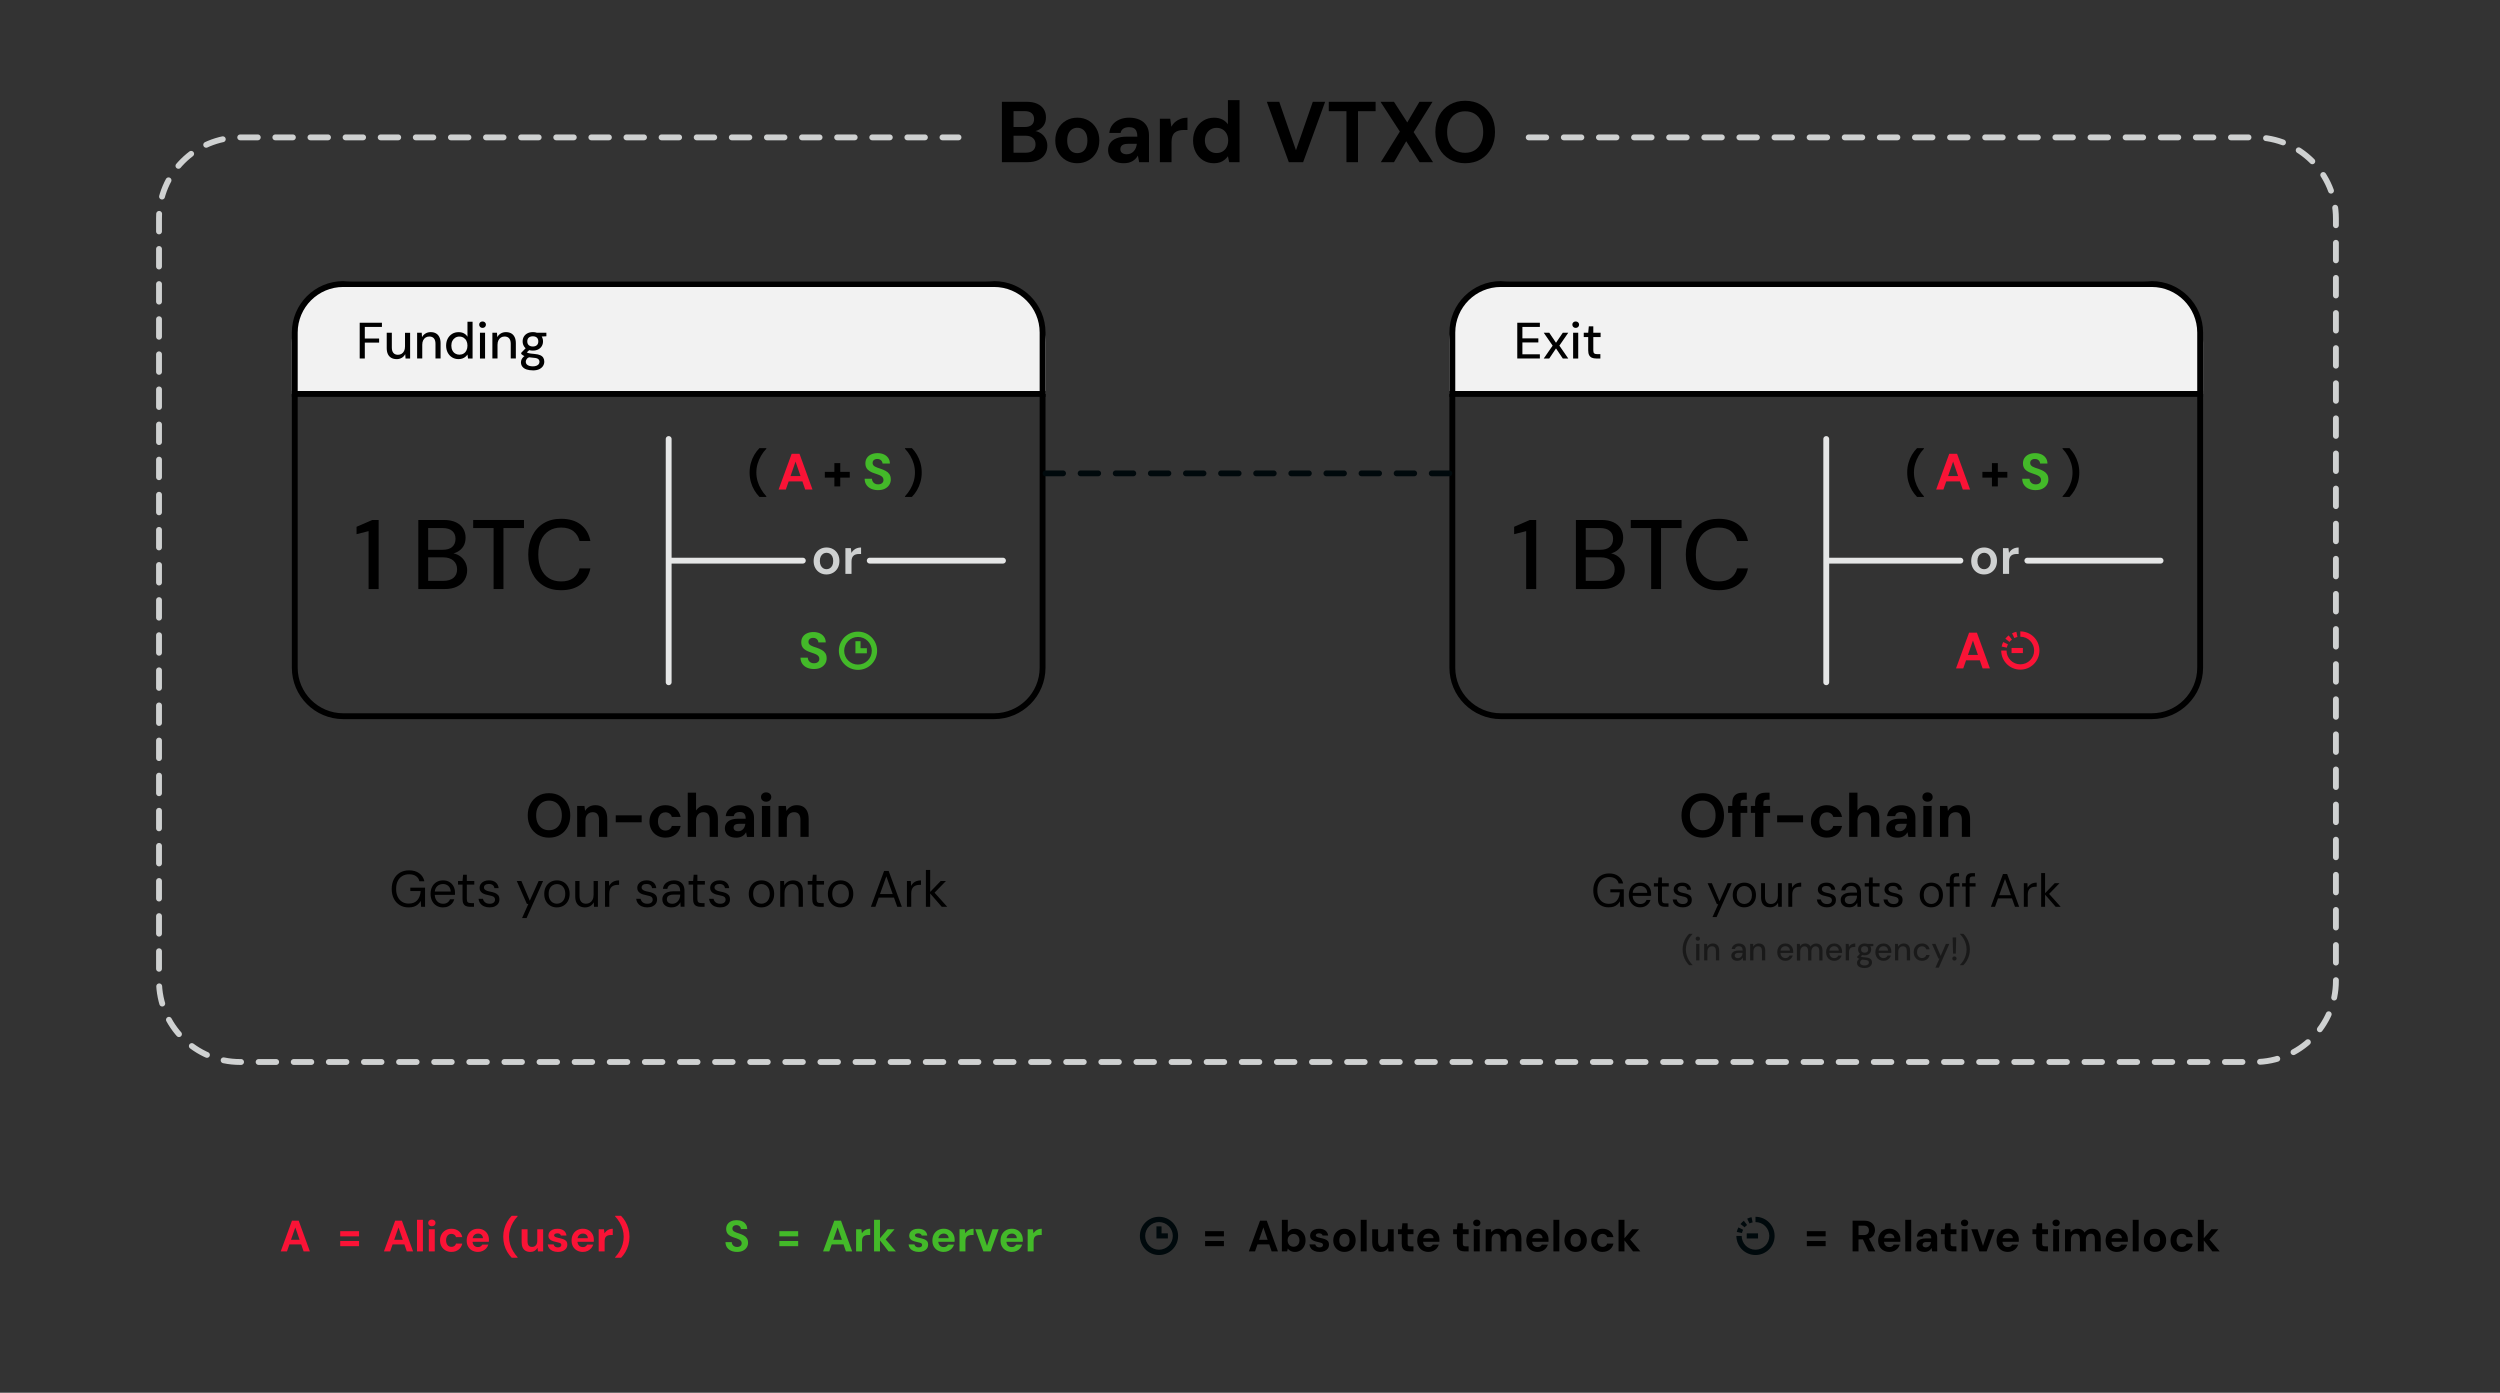 <?xml version="1.0" encoding="UTF-8"?>
<svg id="outlined-layers" xmlns="http://www.w3.org/2000/svg" viewBox="0 0 1708.79 951.94">
  <rect x="0" y="0" width="1708.79" height="951.94" fill="#333333" stroke="none"/>
  <defs>
    <style>
      .cls-1, .cls-2 {
        fill: #fa1336;
      }

      .cls-3 {
        fill: #cfd1d1;
      }

      .cls-4 {
        stroke: #00090c;
      }

      .cls-4, .cls-5, .cls-6, .cls-7 {
        fill: none;
        stroke-linejoin: round;
        stroke-width: 4px;
      }

      .cls-4, .cls-6 {
        stroke-dasharray: 12;
      }

      .cls-4, .cls-6, .cls-7 {
        stroke-linecap: round;
      }

      .cls-8, .cls-9 {
        fill: #43b929;
      }

      .cls-5 {
        stroke: #000;
      }

      .cls-6 {
        stroke: #cfd1d1;
      }

      .cls-9, .cls-10, .cls-2 {
        fill-rule: evenodd;
      }

      .cls-11 {
        opacity: .5;
      }

      .cls-10, .cls-12 {
        fill: #00090c;
      }

      .cls-13 {
        fill: #f2f2f2;
      }

      .cls-7 {
        stroke: #e5e6e6;
      }
    </style>
  </defs>
  <g>
    <g>
      <path d="M1163.85,572.55c-2.86,0-5.38-.64-7.56-1.93-2.18-1.29-3.89-3.07-5.12-5.35-1.23-2.28-1.85-4.92-1.85-7.92s.62-5.63,1.85-7.92c1.23-2.28,2.94-4.07,5.12-5.35,2.18-1.29,4.7-1.93,7.56-1.93s5.42.64,7.6,1.93c2.18,1.29,3.88,3.07,5.1,5.35,1.22,2.28,1.83,4.92,1.83,7.92s-.61,5.64-1.83,7.92c-1.22,2.28-2.92,4.07-5.1,5.35-2.18,1.29-4.72,1.93-7.6,1.93ZM1163.85,567.46c1.79,0,3.34-.41,4.64-1.24,1.3-.83,2.32-2,3.04-3.51.73-1.51,1.09-3.3,1.09-5.38s-.36-3.9-1.09-5.4c-.73-1.5-1.74-2.65-3.04-3.46-1.3-.81-2.85-1.22-4.64-1.22s-3.3.41-4.62,1.22c-1.32.81-2.34,1.97-3.07,3.46-.73,1.5-1.09,3.3-1.09,5.4s.36,3.86,1.09,5.38c.73,1.51,1.75,2.68,3.07,3.51,1.32.83,2.86,1.24,4.62,1.24Z"/>
      <path d="M1181.15,555.62v-4.75h13.15v4.75h-13.15ZM1184.05,572.04v-23.06c0-1.76.29-3.16.88-4.2.59-1.04,1.43-1.79,2.54-2.27,1.11-.48,2.4-.71,3.88-.71h2.6v4.83h-1.76c-.9,0-1.53.18-1.91.53s-.57.96-.57,1.83v23.06h-5.67Z"/>
      <path d="M1196.74,555.62v-4.75h13.15v4.75h-13.15ZM1199.64,572.04v-23.06c0-1.76.29-3.16.88-4.2.59-1.04,1.43-1.79,2.54-2.27,1.11-.48,2.4-.71,3.88-.71h2.6v4.83h-1.76c-.9,0-1.53.18-1.91.53s-.57.96-.57,1.83v23.06h-5.67Z"/>
      <path d="M1214.71,562.05v-4.75h17.72v4.75h-17.72Z"/>
      <path d="M1248.69,572.55c-2.13,0-4.02-.48-5.67-1.43-1.65-.95-2.94-2.25-3.86-3.91-.92-1.65-1.39-3.54-1.39-5.67s.46-4.11,1.39-5.77c.92-1.67,2.21-2.98,3.86-3.95,1.65-.97,3.54-1.45,5.67-1.45,2.72,0,5,.71,6.85,2.14,1.85,1.43,3.02,3.39,3.53,5.88h-6.01c-.25-.98-.78-1.75-1.57-2.31-.8-.56-1.74-.84-2.84-.84-.98,0-1.85.25-2.62.73-.77.49-1.37,1.2-1.81,2.14-.43.94-.65,2.05-.65,3.34,0,.98.13,1.85.38,2.62.25.77.6,1.43,1.05,1.97.45.55.99.96,1.62,1.24.63.28,1.31.42,2.04.42s1.39-.13,2-.38,1.11-.61,1.53-1.07.71-1.03.88-1.7h6.01c-.5,2.44-1.69,4.38-3.55,5.82-1.86,1.44-4.14,2.16-6.83,2.16Z"/>
      <path d="M1263.94,572.04v-30.24h5.67v12.22c.7-1.09,1.63-1.97,2.79-2.65,1.16-.67,2.51-1.01,4.05-1.01,1.76,0,3.25.37,4.45,1.11,1.2.74,2.11,1.81,2.73,3.21.62,1.4.92,3.14.92,5.21v12.14h-5.63v-11.63c0-1.68-.35-2.98-1.05-3.89-.7-.91-1.81-1.36-3.32-1.36-.92,0-1.76.22-2.52.67-.76.45-1.35,1.1-1.79,1.95-.43.85-.65,1.87-.65,3.04v11.21h-5.67Z"/>
      <path d="M1297.03,572.55c-1.76,0-3.22-.29-4.37-.86-1.15-.57-2-1.34-2.54-2.31s-.82-2.04-.82-3.21c0-1.29.33-2.42.99-3.4.66-.98,1.65-1.75,2.98-2.31,1.33-.56,3-.84,5.02-.84h5.25c0-1.04-.14-1.9-.42-2.58-.28-.69-.71-1.2-1.3-1.53s-1.37-.5-2.35-.5c-1.06,0-1.97.23-2.71.69s-1.2,1.17-1.36,2.12h-5.5c.14-1.51.64-2.82,1.49-3.93.85-1.11,1.99-1.97,3.4-2.58,1.41-.62,2.99-.92,4.72-.92,1.99,0,3.71.34,5.17,1.01s2.58,1.64,3.36,2.9c.78,1.26,1.18,2.81,1.18,4.66v13.1h-4.79l-.63-3.23c-.31.56-.67,1.06-1.09,1.51-.42.45-.91.84-1.47,1.18-.56.34-1.19.59-1.89.78-.7.18-1.47.27-2.31.27ZM1298.37,568.18c.73,0,1.38-.13,1.95-.4.57-.27,1.07-.63,1.49-1.09s.75-.99.99-1.6c.24-.6.4-1.25.48-1.95v-.04h-4.33c-.87,0-1.58.1-2.12.31s-.94.51-1.2.9c-.25.39-.38.84-.38,1.34,0,.56.13,1.02.38,1.39.25.36.62.64,1.09.84.48.2,1.02.29,1.64.29Z"/>
      <path d="M1317.48,547.98c-1.01,0-1.84-.3-2.5-.9-.66-.6-.99-1.36-.99-2.29s.33-1.69.99-2.29c.66-.6,1.49-.9,2.5-.9s1.88.3,2.54.9c.66.6.99,1.36.99,2.29s-.33,1.69-.99,2.29c-.66.6-1.5.9-2.54.9ZM1314.63,572.04v-21.17h5.67v21.17h-5.67Z"/>
      <path d="M1326.01,572.04v-21.17h5l.42,3.44c.64-1.18,1.56-2.13,2.75-2.86,1.19-.73,2.61-1.09,4.26-1.09,1.76,0,3.25.36,4.45,1.09,1.2.73,2.12,1.79,2.75,3.19.63,1.4.94,3.12.94,5.17v12.22h-5.63v-11.68c0-1.68-.36-2.97-1.07-3.86-.71-.9-1.81-1.34-3.3-1.34-.95,0-1.8.22-2.54.67-.74.45-1.32,1.09-1.74,1.91-.42.83-.63,1.83-.63,3v11.3h-5.67Z"/>
    </g>
    <g class="cls-11">
      <path d="M1154.55,659.73c-.81-.79-1.55-1.73-2.24-2.82-.68-1.09-1.22-2.29-1.62-3.62-.4-1.33-.6-2.76-.6-4.3s.2-2.98.6-4.3c.4-1.33.94-2.54,1.62-3.63.68-1.09,1.43-2.03,2.24-2.81h2.29v.2c-.91.93-1.71,1.95-2.38,3.06s-1.2,2.29-1.57,3.55c-.37,1.26-.56,2.57-.56,3.93s.19,2.67.56,3.93c.38,1.26.9,2.44,1.58,3.55s1.47,2.13,2.37,3.06v.2h-2.29Z"/>
      <path d="M1160.49,643.01c-.43,0-.79-.14-1.07-.41s-.42-.61-.42-1.03.14-.74.42-1c.28-.26.63-.39,1.07-.39s.77.13,1.06.39c.29.26.43.6.43,1s-.14.76-.43,1.03c-.28.27-.64.41-1.06.41ZM1159.34,656.47v-11.32h2.25v11.32h-2.25Z"/>
      <path d="M1164.8,656.47v-11.32h2.02l.13,1.93c.36-.67.87-1.21,1.53-1.61s1.42-.6,2.27-.6c.9,0,1.67.18,2.31.54.64.36,1.15.9,1.51,1.63.36.73.54,1.64.54,2.73v6.7h-2.25v-6.47c0-1.05-.23-1.84-.7-2.38s-1.14-.81-2.02-.81c-.58,0-1.11.14-1.57.42-.46.28-.83.69-1.11,1.22-.28.54-.42,1.2-.42,1.98v6.04h-2.25Z"/>
      <path d="M1187.49,656.74c-.93,0-1.7-.16-2.31-.47s-1.07-.74-1.37-1.27c-.3-.53-.45-1.1-.45-1.72,0-.75.2-1.39.58-1.92.39-.53.94-.94,1.66-1.22.72-.28,1.58-.43,2.58-.43h2.94c0-.66-.1-1.21-.29-1.64-.19-.43-.48-.76-.87-.98-.38-.22-.87-.33-1.45-.33-.67,0-1.25.16-1.73.48-.48.32-.78.8-.9,1.43h-2.25c.09-.79.36-1.47.82-2.03s1.04-1,1.76-1.3c.72-.31,1.48-.46,2.29-.46,1.06,0,1.96.19,2.67.56.72.38,1.26.9,1.63,1.58.37.68.55,1.49.55,2.44v7.01h-1.96l-.18-1.91c-.17.3-.36.58-.58.85s-.49.5-.8.7c-.31.2-.66.35-1.06.46-.4.11-.83.17-1.31.17ZM1187.92,654.92c.48,0,.91-.1,1.3-.29.39-.2.72-.46,1-.8s.49-.72.63-1.15c.14-.43.22-.86.24-1.31v-.07h-2.67c-.64,0-1.17.08-1.56.24s-.69.37-.87.64-.27.58-.27.94.09.69.26.96c.17.26.42.47.75.62.33.15.73.22,1.19.22Z"/>
      <path d="M1196.26,656.47v-11.32h2.02l.13,1.93c.36-.67.87-1.21,1.53-1.61s1.42-.6,2.27-.6c.9,0,1.67.18,2.31.54.64.36,1.15.9,1.51,1.63.36.73.54,1.64.54,2.73v6.7h-2.25v-6.47c0-1.05-.23-1.84-.7-2.38s-1.14-.81-2.02-.81c-.58,0-1.11.14-1.57.42-.46.28-.83.69-1.11,1.22-.28.54-.42,1.2-.42,1.98v6.04h-2.25Z"/>
      <path d="M1220.32,656.74c-1.08,0-2.04-.25-2.88-.74s-1.49-1.18-1.97-2.07c-.47-.88-.71-1.91-.71-3.08s.24-2.24.71-3.13c.47-.89,1.13-1.59,1.97-2.09s1.81-.75,2.92-.75,2.06.25,2.85.74c.79.5,1.41,1.15,1.84,1.97s.65,1.72.65,2.71c0,.15,0,.31-.01.48,0,.17-.02.36-.03.57h-9.26v-1.59h7.05c-.04-.94-.36-1.68-.94-2.21-.58-.53-1.31-.8-2.18-.8-.61,0-1.18.14-1.68.42-.51.28-.92.68-1.22,1.21-.31.53-.46,1.2-.46,2.01v.63c0,.84.15,1.55.46,2.12.31.58.71,1.01,1.22,1.3.51.29,1.06.44,1.66.44.72,0,1.31-.16,1.78-.47.46-.32.81-.74,1.03-1.28h2.25c-.19.69-.52,1.31-.99,1.85-.46.55-1.04.98-1.72,1.29-.68.31-1.46.47-2.35.47Z"/>
      <path d="M1228.21,656.47v-11.32h2.02l.16,1.6c.36-.58.84-1.04,1.44-1.37.6-.33,1.27-.49,2.02-.49.57,0,1.08.08,1.55.24.46.16.88.39,1.24.71.36.31.65.7.88,1.17.4-.66.95-1.18,1.63-1.55.68-.37,1.4-.56,2.17-.56.91,0,1.7.18,2.36.55s1.16.91,1.51,1.64c.34.73.52,1.63.52,2.71v6.7h-2.22v-6.47c0-1.05-.21-1.84-.64-2.38s-1.05-.81-1.88-.81c-.55,0-1.05.14-1.48.43-.43.29-.77.7-1.02,1.24-.25.54-.37,1.2-.37,1.98v6.02h-2.25v-6.47c0-1.05-.21-1.84-.64-2.38-.43-.54-1.05-.81-1.88-.81-.52,0-1,.14-1.44.43-.43.29-.78.7-1.03,1.24-.25.54-.38,1.2-.38,1.98v6.02h-2.25Z"/>
      <path d="M1253.71,656.74c-1.08,0-2.04-.25-2.88-.74s-1.49-1.18-1.97-2.07c-.47-.88-.71-1.91-.71-3.08s.24-2.24.71-3.13c.47-.89,1.13-1.59,1.97-2.09s1.81-.75,2.92-.75,2.06.25,2.85.74c.79.5,1.41,1.15,1.84,1.97s.65,1.72.65,2.71c0,.15,0,.31-.01.48,0,.17-.02.36-.03.57h-9.26v-1.59h7.05c-.04-.94-.36-1.68-.94-2.21-.58-.53-1.31-.8-2.18-.8-.61,0-1.18.14-1.68.42-.51.28-.92.68-1.22,1.21-.31.53-.46,1.2-.46,2.01v.63c0,.84.15,1.55.46,2.12.31.58.71,1.01,1.22,1.3.51.29,1.06.44,1.66.44.72,0,1.31-.16,1.78-.47.46-.32.81-.74,1.03-1.28h2.25c-.19.69-.52,1.31-.99,1.85-.46.55-1.04.98-1.72,1.29-.68.31-1.46.47-2.35.47Z"/>
      <path d="M1261.59,656.47v-11.32h2.02l.2,2.13c.25-.51.58-.94.99-1.29.4-.35.88-.62,1.43-.82.55-.19,1.17-.29,1.88-.29v2.38h-.81c-.46,0-.91.06-1.33.17-.42.11-.79.3-1.11.57s-.57.64-.75,1.1c-.18.46-.27,1.04-.27,1.73v5.64h-2.25Z"/>
      <path d="M1274.51,661.68c-1.03,0-1.95-.13-2.74-.39-.79-.26-1.41-.66-1.84-1.2-.44-.54-.65-1.2-.65-1.98,0-.4.09-.81.27-1.22s.47-.8.88-1.18c.4-.37.95-.71,1.64-1.01l1.26,1.01c-.76.29-1.28.63-1.54,1.02-.26.4-.39.78-.39,1.16,0,.45.13.82.4,1.12s.64.52,1.11.67c.47.15,1.01.22,1.61.22s1.09-.08,1.53-.25c.43-.17.77-.4,1.01-.7s.36-.65.36-1.06c0-.48-.18-.88-.54-1.2-.36-.32-1.05-.51-2.07-.57-.85-.06-1.58-.14-2.17-.25-.59-.1-1.09-.23-1.51-.38s-.76-.31-1.03-.49-.51-.37-.71-.56v-.52l2.25-2.31,1.82.63-2.45,2.27.47-1.01c.17.11.32.21.47.3s.35.18.61.26c.25.08.6.14,1.03.2.43.06,1,.12,1.71.18,1.02.07,1.84.25,2.46.54.62.28,1.07.67,1.36,1.15.28.48.43,1.05.43,1.71s-.18,1.26-.53,1.84c-.35.58-.9,1.06-1.64,1.44-.74.37-1.7.56-2.87.56ZM1274.51,652.99c-.96,0-1.77-.18-2.44-.54-.67-.36-1.18-.85-1.53-1.46-.35-.61-.53-1.29-.53-2.04s.18-1.45.53-2.06c.35-.61.87-1.09,1.54-1.46.67-.37,1.48-.55,2.43-.55s1.75.18,2.42.55c.67.37,1.17.85,1.53,1.46.35.61.53,1.29.53,2.06s-.18,1.43-.53,2.04c-.35.61-.86,1.1-1.53,1.46-.67.36-1.47.54-2.42.54ZM1274.51,651.19c.73,0,1.32-.19,1.75-.57.43-.38.65-.94.65-1.67s-.22-1.29-.65-1.67c-.43-.38-1.02-.57-1.75-.57s-1.33.19-1.77.57c-.45.38-.67.94-.67,1.67s.22,1.29.67,1.67c.45.38,1.04.57,1.77.57ZM1276.36,646.92l-.54-1.78h4.65v1.55l-4.11.22Z"/>
      <path d="M1287.39,656.74c-1.08,0-2.04-.25-2.88-.74s-1.49-1.18-1.97-2.07c-.47-.88-.71-1.91-.71-3.08s.24-2.24.71-3.13c.47-.89,1.13-1.59,1.97-2.09s1.81-.75,2.92-.75,2.06.25,2.85.74c.79.5,1.41,1.15,1.84,1.97s.65,1.72.65,2.71c0,.15,0,.31-.01.48,0,.17-.02.36-.03.57h-9.26v-1.59h7.05c-.04-.94-.36-1.68-.94-2.21-.58-.53-1.31-.8-2.18-.8-.61,0-1.18.14-1.68.42-.51.28-.92.68-1.22,1.21-.31.53-.46,1.2-.46,2.01v.63c0,.84.15,1.55.46,2.12.31.58.71,1.01,1.22,1.3.51.29,1.06.44,1.66.44.72,0,1.31-.16,1.78-.47.46-.32.81-.74,1.03-1.28h2.25c-.19.69-.52,1.31-.99,1.85-.46.55-1.04.98-1.72,1.29-.68.31-1.46.47-2.35.47Z"/>
      <path d="M1295.27,656.47v-11.32h2.02l.13,1.93c.36-.67.87-1.21,1.53-1.61s1.42-.6,2.27-.6c.9,0,1.67.18,2.31.54.64.36,1.15.9,1.51,1.63.36.73.54,1.64.54,2.73v6.7h-2.25v-6.47c0-1.05-.23-1.84-.7-2.38s-1.14-.81-2.02-.81c-.58,0-1.11.14-1.57.42-.46.28-.83.69-1.11,1.22-.28.54-.42,1.2-.42,1.98v6.04h-2.25Z"/>
      <path d="M1313.7,656.74c-1.09,0-2.07-.25-2.92-.75-.85-.5-1.52-1.19-2.01-2.08-.49-.88-.73-1.91-.73-3.08s.24-2.22.73-3.11c.49-.89,1.16-1.59,2.01-2.09.85-.5,1.83-.75,2.92-.75,1.38,0,2.53.36,3.46,1.08.93.72,1.52,1.69,1.77,2.92h-2.34c-.15-.66-.49-1.17-1.02-1.53-.53-.36-1.17-.54-1.9-.54-.6,0-1.15.15-1.66.46-.51.31-.92.76-1.22,1.35-.31.59-.46,1.32-.46,2.19,0,.64.09,1.22.27,1.72.18.5.42.93.73,1.27.31.34.66.6,1.07.78.4.17.83.26,1.28.26.5,0,.94-.08,1.34-.24.4-.16.73-.39,1.01-.71.28-.31.47-.69.57-1.12h2.34c-.25,1.2-.85,2.16-1.77,2.89-.93.73-2.08,1.09-3.46,1.09Z"/>
      <path d="M1322.86,661.41l2.76-6.2h-.65l-4.47-10.07h2.43l3.55,8.22,3.57-8.22h2.36l-7.19,16.27h-2.36Z"/>
      <path d="M1335.9,656.58c-.43,0-.79-.14-1.07-.42s-.42-.61-.42-1,.14-.75.42-1.02.63-.42,1.07-.42.77.14,1.04.42.42.62.42,1.02-.14.72-.42,1-.63.42-1.04.42ZM1334.93,651.8l-.27-11.05h2.43l-.25,11.05h-1.91Z"/>
      <path d="M1341.96,659.73h-2.27v-.2c.91-.93,1.7-1.95,2.37-3.06.67-1.11,1.19-2.29,1.56-3.55.37-1.26.56-2.57.56-3.93s-.19-2.67-.56-3.93c-.38-1.26-.9-2.44-1.56-3.55-.67-1.11-1.46-2.13-2.37-3.06v-.2h2.27c.84.78,1.59,1.71,2.26,2.81.67,1.09,1.2,2.3,1.61,3.63.41,1.33.61,2.76.61,4.3s-.2,2.98-.61,4.3c-.4,1.33-.94,2.53-1.61,3.62-.67,1.09-1.42,2.03-2.26,2.82Z"/>
    </g>
    <g>
      <path d="M1099.52,620.19c-2.09,0-3.93-.49-5.5-1.46-1.58-.97-2.81-2.32-3.68-4.05-.88-1.73-1.31-3.74-1.31-6.05s.44-4.3,1.33-6.05c.88-1.75,2.14-3.12,3.78-4.1,1.63-.98,3.56-1.47,5.78-1.47,2.52,0,4.62.6,6.3,1.81,1.69,1.21,2.76,2.89,3.23,5.04h-3.1c-.3-1.34-1-2.41-2.11-3.2-1.11-.79-2.55-1.18-4.32-1.18-1.64,0-3.08.37-4.3,1.1-1.23.74-2.17,1.79-2.83,3.15-.66,1.37-.99,3-.99,4.9s.33,3.54.99,4.91c.66,1.38,1.58,2.43,2.77,3.15,1.18.73,2.54,1.09,4.08,1.09,2.39,0,4.19-.7,5.41-2.11,1.22-1.41,1.91-3.32,2.08-5.73h-6.46v-2.11h9.22v11.97h-2.46l-.22-3.68c-.53.88-1.15,1.62-1.84,2.22-.69.61-1.51,1.07-2.45,1.38-.94.31-2.06.46-3.36.46Z"/>
      <path d="M1121.06,620.19c-1.49,0-2.83-.35-4-1.06-1.17-.7-2.09-1.69-2.75-2.96s-.99-2.75-.99-4.43.32-3.19.98-4.45c.65-1.26,1.57-2.24,2.75-2.94,1.18-.7,2.54-1.06,4.08-1.06s2.92.35,4.03,1.06c1.11.7,1.96,1.63,2.54,2.77.59,1.14.88,2.4.88,3.76v.67c0,.23-.01.5-.03.8h-13.22v-2.08h10.59c-.06-1.47-.55-2.62-1.46-3.46-.91-.83-2.04-1.25-3.41-1.25-.9,0-1.74.21-2.53.62-.79.42-1.42,1.02-1.89,1.82-.47.8-.7,1.8-.7,2.99v.9c0,1.32.24,2.43.72,3.33.48.9,1.11,1.57,1.89,2.02.78.45,1.62.67,2.51.67,1.13,0,2.06-.25,2.8-.75.74-.5,1.27-1.19,1.62-2.06h2.66c-.28.98-.74,1.85-1.38,2.61-.64.76-1.43,1.36-2.38,1.81s-2.05.67-3.31.67Z"/>
      <path d="M1137.95,619.81c-.96,0-1.79-.15-2.5-.45s-1.24-.8-1.62-1.52-.56-1.68-.56-2.9v-8.99h-2.82v-2.27h2.82l.35-3.9h2.34v3.9h4.67v2.27h-4.67v8.99c0,1,.2,1.68.61,2.03.41.35,1.12.53,2.14.53h1.73v2.3h-2.5Z"/>
      <path d="M1150.24,620.19c-1.32,0-2.49-.22-3.49-.67s-1.8-1.07-2.38-1.87c-.59-.8-.94-1.74-1.07-2.83h2.75c.11.55.33,1.07.67,1.54.34.47.81.85,1.39,1.14.59.29,1.31.43,2.16.43.75,0,1.37-.11,1.86-.34.49-.22.86-.53,1.1-.91.25-.38.37-.8.37-1.25,0-.66-.15-1.16-.46-1.5-.31-.34-.76-.61-1.36-.82-.6-.2-1.32-.38-2.18-.53-.7-.13-1.4-.3-2.08-.51-.68-.21-1.29-.5-1.82-.85-.53-.35-.96-.78-1.26-1.3-.31-.51-.46-1.14-.46-1.89,0-.92.24-1.73.72-2.45.48-.71,1.16-1.27,2.03-1.68s1.9-.61,3.07-.61c1.73,0,3.12.42,4.19,1.25,1.07.83,1.7,2.04,1.89,3.62h-2.66c-.11-.81-.45-1.44-1.04-1.9s-1.39-.69-2.42-.69-1.77.2-2.29.61-.78.94-.78,1.6c0,.43.14.81.43,1.14.29.33.72.61,1.3.85.58.23,1.27.43,2.08.58,1.07.19,2.04.45,2.91.77.87.32,1.58.79,2.13,1.42.54.63.82,1.52.82,2.67,0,1-.25,1.88-.75,2.62-.5.75-1.21,1.33-2.13,1.74s-2,.62-3.23.62Z"/>
      <path d="M1170.5,626.85l3.94-8.83h-.93l-6.34-14.34h2.91l5.25,12.32,5.54-12.32h2.78l-10.34,23.17h-2.82Z"/>
      <path d="M1192.22,620.19c-1.49,0-2.84-.35-4.03-1.04-1.2-.69-2.13-1.67-2.82-2.94-.68-1.27-1.02-2.75-1.02-4.43s.35-3.23,1.04-4.5c.69-1.27,1.64-2.25,2.85-2.94,1.21-.69,2.55-1.04,4.05-1.04s2.9.35,4.08,1.04c1.18.69,2.12,1.68,2.82,2.94.69,1.27,1.04,2.76,1.04,4.46s-.35,3.2-1.06,4.46c-.7,1.27-1.65,2.25-2.85,2.94-1.2.69-2.56,1.04-4.1,1.04ZM1192.25,617.89c.92,0,1.77-.23,2.56-.69.79-.46,1.43-1.15,1.92-2.06.49-.92.74-2.05.74-3.39s-.24-2.5-.72-3.41c-.48-.91-1.11-1.59-1.89-2.05-.78-.46-1.64-.69-2.58-.69s-1.74.23-2.54.69c-.8.46-1.44,1.14-1.92,2.05-.48.91-.72,2.04-.72,3.41s.24,2.48.72,3.39c.48.92,1.11,1.61,1.89,2.06.78.46,1.63.69,2.54.69Z"/>
      <path d="M1209.86,620.19c-1.24,0-2.32-.25-3.25-.74-.93-.49-1.64-1.25-2.14-2.27-.5-1.02-.75-2.3-.75-3.84v-9.66h2.69v9.38c0,1.6.35,2.81,1.06,3.62.7.81,1.7,1.22,2.98,1.22.9,0,1.71-.22,2.43-.66.73-.44,1.3-1.07,1.71-1.89s.62-1.84.62-3.06v-8.61h2.69v16.13h-2.43l-.16-2.82c-.49,1-1.22,1.79-2.18,2.35-.96.56-2.05.85-3.26.85Z"/>
      <path d="M1222.34,619.81v-16.13h2.43l.19,3.07c.36-.72.83-1.34,1.39-1.86s1.25-.91,2.05-1.18c.8-.28,1.71-.42,2.74-.42v2.82h-.99c-.68,0-1.33.09-1.95.27-.62.18-1.17.47-1.65.88-.48.41-.85.96-1.12,1.65-.27.69-.4,1.55-.4,2.58v8.32h-2.69Z"/>
      <path d="M1248.77,620.19c-1.32,0-2.49-.22-3.49-.67s-1.8-1.07-2.38-1.87c-.59-.8-.94-1.74-1.07-2.83h2.75c.11.55.33,1.07.67,1.54.34.47.81.85,1.39,1.14.59.29,1.31.43,2.16.43.75,0,1.37-.11,1.86-.34.49-.22.86-.53,1.1-.91.25-.38.37-.8.37-1.25,0-.66-.15-1.16-.46-1.5-.31-.34-.76-.61-1.36-.82-.6-.2-1.32-.38-2.18-.53-.7-.13-1.4-.3-2.08-.51-.68-.21-1.29-.5-1.82-.85-.53-.35-.96-.78-1.26-1.3-.31-.51-.46-1.14-.46-1.89,0-.92.24-1.73.72-2.45.48-.71,1.16-1.27,2.03-1.68s1.9-.61,3.07-.61c1.73,0,3.12.42,4.19,1.25,1.07.83,1.7,2.04,1.89,3.62h-2.66c-.11-.81-.45-1.44-1.04-1.9s-1.39-.69-2.42-.69-1.77.2-2.29.61-.78.94-.78,1.6c0,.43.14.81.43,1.14.29.33.72.61,1.3.85.58.23,1.27.43,2.08.58,1.07.19,2.04.45,2.91.77.87.32,1.58.79,2.13,1.42.54.63.82,1.52.82,2.67,0,1-.25,1.88-.75,2.62-.5.75-1.21,1.33-2.13,1.74s-2,.62-3.23.62Z"/>
      <path d="M1264,620.19c-1.3,0-2.39-.23-3.26-.69-.88-.46-1.53-1.07-1.95-1.82-.43-.76-.64-1.58-.64-2.48,0-1.09.28-2.01.85-2.77.56-.76,1.36-1.33,2.4-1.73,1.03-.39,2.26-.59,3.66-.59h4.26c0-1-.16-1.84-.46-2.51-.31-.67-.76-1.18-1.34-1.52-.59-.34-1.32-.51-2.19-.51-1.02,0-1.91.26-2.66.77-.75.51-1.21,1.27-1.38,2.27h-2.75c.13-1.15.52-2.12,1.17-2.9.65-.78,1.48-1.38,2.48-1.79,1-.42,2.05-.62,3.14-.62,1.49,0,2.74.27,3.73.82.99.54,1.73,1.3,2.22,2.27.49.97.74,2.12.74,3.44v9.98h-2.4l-.16-2.85c-.21.45-.49.87-.82,1.26-.33.39-.71.74-1.15,1.02s-.94.52-1.52.69c-.58.17-1.23.26-1.95.26ZM1264.41,617.92c.75,0,1.42-.15,2.03-.46.61-.31,1.12-.74,1.55-1.28.43-.54.75-1.15.98-1.81.22-.66.34-1.35.34-2.08v-.1h-4.03c-1.04,0-1.89.12-2.53.37-.64.25-1.1.59-1.38,1.02-.28.44-.42.93-.42,1.49s.13,1.08.4,1.5.66.76,1.18.99c.52.24,1.15.35,1.87.35Z"/>
      <path d="M1282.05,619.81c-.96,0-1.79-.15-2.5-.45s-1.24-.8-1.62-1.52-.56-1.68-.56-2.9v-8.99h-2.82v-2.27h2.82l.35-3.9h2.34v3.9h4.67v2.27h-4.67v8.99c0,1,.2,1.68.61,2.03.41.35,1.12.53,2.14.53h1.73v2.3h-2.5Z"/>
      <path d="M1294.33,620.19c-1.32,0-2.49-.22-3.49-.67s-1.8-1.07-2.38-1.87c-.59-.8-.94-1.74-1.07-2.83h2.75c.11.55.33,1.07.67,1.54.34.47.81.85,1.39,1.14.59.29,1.31.43,2.16.43.75,0,1.37-.11,1.86-.34.49-.22.86-.53,1.1-.91.25-.38.37-.8.37-1.25,0-.66-.15-1.16-.46-1.5-.31-.34-.76-.61-1.36-.82-.6-.2-1.32-.38-2.18-.53-.7-.13-1.4-.3-2.08-.51-.68-.21-1.29-.5-1.82-.85-.53-.35-.96-.78-1.26-1.3-.31-.51-.46-1.14-.46-1.89,0-.92.24-1.73.72-2.45.48-.71,1.16-1.27,2.03-1.68s1.9-.61,3.07-.61c1.73,0,3.12.42,4.19,1.25,1.07.83,1.7,2.04,1.89,3.62h-2.66c-.11-.81-.45-1.44-1.04-1.9s-1.39-.69-2.42-.69-1.77.2-2.29.61-.78.94-.78,1.6c0,.43.14.81.43,1.14.29.33.72.61,1.3.85.58.23,1.27.43,2.08.58,1.07.19,2.04.45,2.91.77.87.32,1.58.79,2.13,1.42.54.63.82,1.52.82,2.67,0,1-.25,1.88-.75,2.62-.5.75-1.21,1.33-2.13,1.74s-2,.62-3.23.62Z"/>
      <path d="M1320.03,620.19c-1.49,0-2.84-.35-4.03-1.04-1.2-.69-2.13-1.67-2.82-2.94-.68-1.27-1.02-2.75-1.02-4.43s.35-3.23,1.04-4.5c.69-1.27,1.64-2.25,2.85-2.94,1.21-.69,2.55-1.04,4.05-1.04s2.9.35,4.08,1.04c1.18.69,2.12,1.68,2.82,2.94.69,1.27,1.04,2.76,1.04,4.46s-.35,3.2-1.06,4.46c-.7,1.27-1.65,2.25-2.85,2.94-1.2.69-2.56,1.04-4.1,1.04ZM1320.06,617.89c.92,0,1.77-.23,2.56-.69.79-.46,1.43-1.15,1.92-2.06.49-.92.74-2.05.74-3.39s-.24-2.5-.72-3.41c-.48-.91-1.11-1.59-1.89-2.05-.78-.46-1.64-.69-2.58-.69s-1.74.23-2.54.69c-.8.46-1.44,1.14-1.92,2.05-.48.91-.72,2.04-.72,3.41s.24,2.48.72,3.39c.48.92,1.11,1.61,1.89,2.06.78.46,1.63.69,2.54.69Z"/>
      <path d="M1330.24,605.95v-2.27h9.22v2.27h-9.22ZM1332.7,619.81v-18.62c0-1.02.17-1.86.51-2.51.34-.65.85-1.13,1.52-1.44.67-.31,1.5-.46,2.48-.46h1.82v2.3h-1.41c-.79,0-1.36.16-1.71.48-.35.32-.53.88-.53,1.7v18.56h-2.69Z"/>
      <path d="M1341.12,605.95v-2.27h9.22v2.27h-9.22ZM1343.58,619.81v-18.62c0-1.02.17-1.86.51-2.51.34-.65.85-1.13,1.52-1.44.67-.31,1.5-.46,2.48-.46h1.82v2.3h-1.41c-.79,0-1.36.16-1.71.48-.35.32-.53.88-.53,1.7v18.56h-2.69Z"/>
      <path d="M1360.8,619.81l8.26-22.4h2.85l8.22,22.4h-2.85l-6.82-19.04-6.85,19.04h-2.82ZM1364.57,614.05l.77-2.18h10.14l.77,2.18h-11.68Z"/>
      <path d="M1383.32,619.81v-16.13h2.43l.19,3.07c.36-.72.83-1.34,1.39-1.86s1.25-.91,2.05-1.18c.8-.28,1.71-.42,2.74-.42v2.82h-.99c-.68,0-1.33.09-1.95.27-.62.18-1.17.47-1.65.88-.48.41-.85.96-1.12,1.65-.27.69-.4,1.55-.4,2.58v8.32h-2.69Z"/>
      <path d="M1395.16,619.81v-23.04h2.69v23.04h-2.69ZM1405.08,619.81l-7.68-8.83,7.01-7.3h3.3l-8.03,8.26.03-1.92,8.8,9.79h-3.42Z"/>
    </g>
  </g>
  <path class="cls-13" d="M1032.85,192.15h430.84c23.26,0,42.15,18.89,42.15,42.15v34.97h-515.14v-34.97c0-23.26,18.89-42.15,42.15-42.15Z"/>
  <path d="M1470.69,196.15c17.18,0,31.15,13.97,31.15,31.15v229.08c0,17.18-13.97,31.15-31.15,31.15h-444.84c-17.18,0-31.15-13.97-31.15-31.15v-229.08c0-17.18,13.97-31.15,31.15-31.15h444.84M1470.69,192.15h-444.84c-19.41,0-35.15,15.74-35.15,35.15v229.08c0,19.41,15.74,35.15,35.15,35.15h444.84c19.41,0,35.15-15.74,35.15-35.15v-229.08c0-19.41-15.74-35.15-35.15-35.15h0Z"/>
  <line class="cls-5" x1="990.7" y1="269.27" x2="1505.84" y2="269.27"/>
  <g>
    <line class="cls-7" x1="1248.27" y1="300.08" x2="1248.27" y2="466.33"/>
    <line class="cls-7" x1="1476.78" y1="383.21" x2="1385.72" y2="383.21"/>
    <line class="cls-7" x1="1339.97" y1="383.21" x2="1248.89" y2="383.21"/>
  </g>
  <g>
    <path d="M1037.08,245.04v-24.44h15.44v2.86h-11.94v7.82h10.9v2.79h-10.9v8.1h11.94v2.86h-15.44Z"/>
    <path d="M1055.17,245.04l6.08-8.8-6.08-8.8h3.77l4.61,6.84,4.64-6.84h3.74l-6.08,8.8,6.08,8.8h-3.74l-4.64-6.88-4.61,6.88h-3.77Z"/>
    <path d="M1077.03,224.13c-.68,0-1.23-.21-1.66-.63s-.65-.95-.65-1.61.21-1.15.65-1.55c.43-.41.98-.61,1.66-.61s1.2.2,1.64.61c.44.41.66.93.66,1.55s-.22,1.19-.66,1.61-.99.63-1.64.63ZM1075.25,245.04v-17.6h3.49v17.6h-3.49Z"/>
    <path d="M1090.97,245.04c-1.09,0-2.05-.17-2.86-.52-.81-.35-1.44-.93-1.89-1.75-.44-.81-.66-1.92-.66-3.32v-9.04h-3.04v-2.97h3.04l.42-4.4h3.07v4.4h4.99v2.97h-4.99v9.08c0,1,.21,1.68.63,2.04.42.36,1.14.54,2.17.54h2.03v2.97h-2.9Z"/>
  </g>
  <g>
    <path class="cls-3" d="M1356.14,392.66c-1.68,0-3.18-.39-4.52-1.17-1.34-.78-2.39-1.86-3.14-3.25-.76-1.38-1.13-2.97-1.13-4.77s.38-3.45,1.15-4.84c.77-1.38,1.82-2.47,3.16-3.25,1.34-.78,2.85-1.17,4.52-1.17s3.18.39,4.52,1.17c1.34.78,2.39,1.86,3.14,3.23.76,1.37,1.13,2.98,1.13,4.82s-.38,3.45-1.15,4.82c-.77,1.37-1.82,2.45-3.16,3.23-1.34.78-2.85,1.17-4.52,1.17ZM1356.14,389.06c.84,0,1.6-.21,2.29-.63.69-.42,1.24-1.05,1.66-1.89.42-.84.63-1.87.63-3.11s-.2-2.26-.61-3.09c-.41-.83-.96-1.45-1.64-1.87s-1.45-.63-2.29-.63-1.57.21-2.27.63c-.7.42-1.26,1.04-1.68,1.87-.42.83-.63,1.86-.63,3.09s.21,2.27.63,3.11c.42.84.97,1.47,1.66,1.89.69.42,1.44.63,2.25.63Z"/>
    <path class="cls-3" d="M1369.06,392.24v-17.6h3.74l.38,3.28c.42-.77.94-1.43,1.57-1.97.63-.55,1.37-.97,2.22-1.27.85-.3,1.79-.45,2.81-.45v4.44h-1.47c-.7,0-1.36.09-1.99.26-.63.17-1.17.45-1.62.84-.45.38-.81.91-1.07,1.57s-.38,1.5-.38,2.5v8.42h-4.19Z"/>
  </g>
  <g>
    <path d="M1310.34,339.67c-1.3-1.33-2.47-2.85-3.49-4.56s-1.82-3.59-2.39-5.64c-.57-2.05-.86-4.21-.86-6.5s.29-4.48.86-6.51,1.37-3.92,2.39-5.64c1.02-1.72,2.19-3.24,3.49-4.54h4.68v.45c-1.4,1.47-2.6,3.07-3.61,4.82-1.01,1.75-1.8,3.58-2.36,5.5-.56,1.92-.84,3.89-.84,5.92s.28,4,.84,5.92c.56,1.92,1.35,3.75,2.38,5.48s2.22,3.35,3.6,4.84v.45h-4.68Z"/>
    <path class="cls-1" d="M1323.4,334.6l8.94-24.44h5.34l8.9,24.44h-4.99l-6.6-19.07-6.64,19.07h-4.96ZM1327.34,329.05l1.26-3.67h12.43l1.22,3.67h-14.91Z"/>
    <path d="M1355,326.47v-3.95h17.04v3.95h-17.04ZM1361.53,332.47v-15.92h4.02v15.92h-4.02Z"/>
    <path class="cls-8" d="M1391.46,335.02c-1.77,0-3.35-.3-4.73-.91-1.39-.61-2.48-1.49-3.28-2.65-.8-1.16-1.22-2.57-1.24-4.23h4.99c.02.72.21,1.37.56,1.96.35.58.83,1.04,1.45,1.38.62.34,1.36.51,2.22.51.75,0,1.39-.12,1.94-.37.55-.24.97-.59,1.27-1.03.3-.44.45-.97.45-1.57,0-.7-.17-1.28-.51-1.75-.34-.47-.8-.86-1.4-1.19-.59-.33-1.28-.62-2.06-.89s-1.6-.55-2.46-.86c-1.93-.63-3.4-1.47-4.42-2.51-1.01-1.05-1.52-2.43-1.52-4.16,0-1.47.35-2.72,1.06-3.77.71-1.05,1.69-1.85,2.95-2.41,1.26-.56,2.69-.84,4.29-.84s3.1.29,4.35.86c1.25.57,2.24,1.39,2.97,2.46.73,1.07,1.11,2.33,1.13,3.77h-5.03c-.02-.54-.18-1.04-.47-1.52-.29-.48-.69-.86-1.21-1.15-.51-.29-1.12-.44-1.82-.44-.61-.02-1.16.07-1.66.28-.5.21-.9.52-1.19.93-.29.41-.44.91-.44,1.52s.15,1.07.44,1.47c.29.4.69.74,1.21,1.03.51.29,1.12.56,1.82.8.7.24,1.46.5,2.27.75,1.21.42,2.33.91,3.35,1.48,1.02.57,1.84,1.31,2.44,2.22.6.91.91,2.11.91,3.6,0,1.28-.34,2.47-1.01,3.56-.67,1.09-1.65,1.98-2.92,2.65-1.27.68-2.85,1.01-4.73,1.01Z"/>
    <path d="M1414.5,339.67h-4.71v-.45c1.4-1.49,2.61-3.1,3.63-4.84s1.81-3.56,2.36-5.48c.55-1.92.82-3.89.82-5.92s-.27-4-.82-5.92c-.55-1.92-1.33-3.75-2.36-5.5-1.02-1.75-2.23-3.35-3.63-4.82v-.45h4.71c1.3,1.3,2.46,2.82,3.47,4.54,1.01,1.72,1.81,3.6,2.39,5.64s.87,4.21.87,6.51-.29,4.45-.87,6.5c-.58,2.05-1.38,3.93-2.39,5.64s-2.17,3.23-3.47,4.56Z"/>
  </g>
  <path class="cls-1" d="M1336.96,456.88l8.94-24.44h5.34l8.9,24.44h-4.99l-6.6-19.07-6.64,19.07h-4.96ZM1340.9,451.33l1.26-3.67h12.43l1.22,3.67h-14.91Z"/>
  <g>
    <path d="M1043.16,402.62v-39.59l-8.23,2.09v-5.06l10.72-4.65h4.38v47.21h-6.88Z"/>
    <path d="M1077.15,402.62v-47.21h17.47c3.28,0,6.02.53,8.23,1.58,2.2,1.06,3.86,2.5,4.96,4.32,1.1,1.82,1.65,3.88,1.65,6.17s-.52,4.38-1.55,6c-1.04,1.62-2.39,2.87-4.08,3.74-1.69.88-3.5,1.38-5.43,1.52l.94-.67c2.07.04,3.96.6,5.67,1.65,1.71,1.06,3.06,2.46,4.05,4.22.99,1.75,1.48,3.69,1.48,5.8,0,2.43-.58,4.62-1.75,6.58-1.17,1.96-2.9,3.5-5.19,4.62-2.29,1.12-5.1,1.69-8.43,1.69h-18.01ZM1083.89,375.78h9.98c2.83,0,4.99-.66,6.47-1.99,1.48-1.33,2.23-3.16,2.23-5.5s-.74-4.04-2.23-5.36c-1.48-1.33-3.71-1.99-6.68-1.99h-9.78v14.84ZM1083.89,397.02h10.39c2.97,0,5.27-.68,6.91-2.06,1.64-1.37,2.46-3.32,2.46-5.83s-.84-4.45-2.53-5.94c-1.69-1.48-4.01-2.23-6.98-2.23h-10.25v16.05Z"/>
    <path d="M1128.6,402.62v-41.68h-13.96v-5.53h34.73v5.53h-14.03v41.68h-6.74Z"/>
    <path d="M1174.73,403.43c-4.63,0-8.62-1.02-11.97-3.07-3.35-2.05-5.93-4.9-7.75-8.56-1.82-3.66-2.73-7.92-2.73-12.78s.91-9.06,2.73-12.75c1.82-3.69,4.41-6.55,7.75-8.6,3.35-2.05,7.34-3.07,11.97-3.07,5.53,0,10.01,1.33,13.45,3.98,3.44,2.65,5.63,6.38,6.58,11.19h-7.42c-.67-2.79-2.06-5.01-4.15-6.68-2.09-1.66-4.91-2.5-8.46-2.5-3.19,0-5.96.74-8.29,2.23-2.34,1.48-4.14,3.6-5.4,6.34-1.26,2.74-1.89,6.03-1.89,9.85s.63,7.11,1.89,9.88,3.06,4.88,5.4,6.34c2.34,1.46,5.1,2.19,8.29,2.19,3.55,0,6.37-.8,8.46-2.39,2.09-1.6,3.47-3.77,4.15-6.51h7.42c-.94,4.68-3.14,8.33-6.58,10.96-3.44,2.63-7.92,3.94-13.45,3.94Z"/>
  </g>
  <g>
    <g>
      <path d="M375.25,572.55c-2.86,0-5.38-.64-7.56-1.93-2.18-1.29-3.89-3.07-5.12-5.35-1.23-2.28-1.85-4.92-1.85-7.92s.62-5.63,1.85-7.92c1.23-2.28,2.94-4.07,5.12-5.35,2.18-1.29,4.7-1.93,7.56-1.93s5.42.64,7.6,1.93c2.18,1.29,3.88,3.07,5.1,5.35,1.22,2.28,1.83,4.92,1.83,7.92s-.61,5.64-1.83,7.92c-1.22,2.28-2.92,4.07-5.1,5.35-2.18,1.29-4.72,1.93-7.6,1.93ZM375.25,567.46c1.79,0,3.34-.41,4.64-1.24,1.3-.83,2.32-2,3.04-3.51.73-1.51,1.09-3.3,1.09-5.38s-.36-3.9-1.09-5.4c-.73-1.5-1.74-2.65-3.04-3.46-1.3-.81-2.85-1.22-4.64-1.22s-3.3.41-4.62,1.22c-1.32.81-2.34,1.97-3.07,3.46-.73,1.5-1.09,3.3-1.09,5.4s.36,3.86,1.09,5.38c.73,1.51,1.75,2.68,3.07,3.51,1.32.83,2.86,1.24,4.62,1.24Z"/>
      <path d="M394.49,572.04v-21.17h5l.42,3.44c.64-1.18,1.56-2.13,2.75-2.86,1.19-.73,2.61-1.09,4.26-1.09,1.76,0,3.25.36,4.45,1.09,1.2.73,2.12,1.79,2.75,3.19.63,1.4.94,3.12.94,5.17v12.22h-5.63v-11.68c0-1.68-.36-2.97-1.07-3.86-.71-.9-1.81-1.34-3.3-1.34-.95,0-1.8.22-2.54.67-.74.45-1.32,1.09-1.74,1.91-.42.83-.63,1.83-.63,3v11.3h-5.67Z"/>
      <path d="M420.87,562.05v-4.75h17.72v4.75h-17.72Z"/>
      <path d="M454.84,572.55c-2.13,0-4.02-.48-5.67-1.43-1.65-.95-2.94-2.25-3.86-3.91-.92-1.65-1.39-3.54-1.39-5.67s.46-4.11,1.39-5.77c.92-1.67,2.21-2.98,3.86-3.95,1.65-.97,3.54-1.45,5.67-1.45,2.72,0,5,.71,6.85,2.14,1.85,1.43,3.02,3.39,3.53,5.88h-6.01c-.25-.98-.78-1.75-1.57-2.31-.8-.56-1.74-.84-2.84-.84-.98,0-1.85.25-2.62.73-.77.49-1.37,1.2-1.81,2.14-.43.94-.65,2.05-.65,3.34,0,.98.13,1.85.38,2.62.25.77.6,1.43,1.05,1.97.45.55.99.96,1.62,1.24.63.28,1.31.42,2.04.42s1.39-.13,2-.38,1.11-.61,1.53-1.07.71-1.03.88-1.7h6.01c-.5,2.44-1.69,4.38-3.55,5.82-1.86,1.44-4.14,2.16-6.83,2.16Z"/>
      <path d="M470.09,572.04v-30.24h5.67v12.22c.7-1.09,1.63-1.97,2.79-2.65,1.16-.67,2.51-1.01,4.05-1.01,1.76,0,3.25.37,4.45,1.11,1.2.74,2.11,1.81,2.73,3.21.62,1.4.92,3.14.92,5.21v12.14h-5.63v-11.63c0-1.68-.35-2.98-1.05-3.89-.7-.91-1.81-1.36-3.32-1.36-.92,0-1.76.22-2.52.67-.76.45-1.35,1.1-1.79,1.95-.43.85-.65,1.87-.65,3.04v11.21h-5.67Z"/>
      <path d="M503.19,572.55c-1.76,0-3.22-.29-4.37-.86-1.15-.57-2-1.34-2.54-2.31s-.82-2.04-.82-3.21c0-1.29.33-2.42.99-3.4.66-.98,1.65-1.75,2.98-2.31,1.33-.56,3-.84,5.02-.84h5.25c0-1.04-.14-1.9-.42-2.58-.28-.69-.71-1.2-1.3-1.53s-1.37-.5-2.35-.5c-1.06,0-1.97.23-2.71.69s-1.2,1.17-1.36,2.12h-5.5c.14-1.51.64-2.82,1.49-3.93.85-1.11,1.99-1.97,3.4-2.58,1.41-.62,2.99-.92,4.72-.92,1.99,0,3.71.34,5.17,1.01s2.58,1.64,3.36,2.9c.78,1.26,1.18,2.81,1.18,4.66v13.1h-4.79l-.63-3.23c-.31.56-.67,1.06-1.09,1.51-.42.45-.91.84-1.47,1.18-.56.34-1.19.59-1.89.78-.7.18-1.47.27-2.31.27ZM504.53,568.18c.73,0,1.38-.13,1.95-.4.57-.27,1.07-.63,1.49-1.09s.75-.99.99-1.6c.24-.6.4-1.25.48-1.95v-.04h-4.33c-.87,0-1.58.1-2.12.31s-.94.51-1.2.9c-.25.39-.38.84-.38,1.34,0,.56.13,1.02.38,1.39.25.36.62.64,1.09.84.48.2,1.02.29,1.64.29Z"/>
      <path d="M523.64,547.98c-1.01,0-1.84-.3-2.5-.9-.66-.6-.99-1.36-.99-2.29s.33-1.69.99-2.29c.66-.6,1.49-.9,2.5-.9s1.88.3,2.54.9c.66.6.99,1.36.99,2.29s-.33,1.69-.99,2.29c-.66.6-1.5.9-2.54.9ZM520.78,572.04v-21.17h5.67v21.17h-5.67Z"/>
      <path d="M532.16,572.04v-21.17h5l.42,3.44c.64-1.18,1.56-2.13,2.75-2.86,1.19-.73,2.61-1.09,4.26-1.09,1.76,0,3.25.36,4.45,1.09,1.2.73,2.12,1.79,2.75,3.19.63,1.4.94,3.12.94,5.17v12.22h-5.63v-11.68c0-1.68-.36-2.97-1.07-3.86-.71-.9-1.81-1.34-3.3-1.34-.95,0-1.8.22-2.54.67-.74.45-1.32,1.09-1.74,1.91-.42.83-.63,1.83-.63,3v11.3h-5.67Z"/>
    </g>
    <g>
      <path d="M279.22,620.23c-2.29,0-4.29-.53-6.02-1.59-1.73-1.06-3.07-2.54-4.02-4.43-.96-1.89-1.44-4.09-1.44-6.61s.48-4.7,1.45-6.62c.97-1.91,2.34-3.41,4.13-4.48,1.79-1.07,3.89-1.61,6.32-1.61,2.75,0,5.05.66,6.89,1.98,1.84,1.32,3.02,3.16,3.54,5.51h-3.39c-.33-1.47-1.1-2.64-2.31-3.5-1.21-.86-2.79-1.29-4.72-1.29-1.8,0-3.37.4-4.71,1.21-1.34.81-2.37,1.95-3.1,3.45-.72,1.49-1.08,3.28-1.08,5.35s.36,3.87,1.08,5.37c.72,1.5,1.73,2.65,3.03,3.45,1.29.79,2.78,1.19,4.46,1.19,2.61,0,4.58-.77,5.92-2.31s2.09-3.63,2.28-6.26h-7.07v-2.31h10.08v13.09h-2.7l-.24-4.02c-.58.96-1.25,1.77-2.01,2.43-.76.66-1.65,1.17-2.68,1.5-1.03.34-2.25.51-3.67.51Z"/>
      <path d="M302.77,620.23c-1.63,0-3.09-.38-4.38-1.15s-2.29-1.85-3.01-3.24c-.72-1.39-1.08-3-1.08-4.85s.36-3.49,1.07-4.87c.71-1.38,1.71-2.45,3.01-3.22,1.29-.77,2.78-1.16,4.46-1.16s3.2.39,4.41,1.16c1.21.77,2.14,1.78,2.78,3.03.64,1.25.96,2.62.96,4.11v.74c0,.26-.01.55-.04.88h-14.46v-2.28h11.58c-.07-1.61-.6-2.87-1.59-3.78-.99-.91-2.23-1.37-3.73-1.37-.98,0-1.9.23-2.76.68s-1.55,1.12-2.06,2c-.51.88-.77,1.97-.77,3.27v.98c0,1.45.26,2.66.79,3.64.53.98,1.21,1.71,2.07,2.21.85.49,1.77.73,2.75.73,1.24,0,2.26-.27,3.06-.82.81-.55,1.39-1.3,1.77-2.26h2.91c-.3,1.07-.8,2.02-1.5,2.85-.7.83-1.57,1.49-2.61,1.98-1.04.49-2.25.73-3.62.73Z"/>
      <path d="M321.25,619.81c-1.05,0-1.96-.16-2.73-.49-.77-.33-1.36-.88-1.77-1.66-.41-.78-.61-1.84-.61-3.17v-9.83h-3.08v-2.49h3.08l.39-4.27h2.55v4.27h5.11v2.49h-5.11v9.83c0,1.1.22,1.84.67,2.22.44.39,1.22.58,2.34.58h1.89v2.52h-2.73Z"/>
      <path d="M334.69,620.23c-1.45,0-2.72-.25-3.81-.73-1.1-.49-1.97-1.17-2.61-2.05-.64-.88-1.03-1.91-1.17-3.1h3.01c.12.61.36,1.17.74,1.68s.88.93,1.52,1.24,1.43.47,2.36.47c.82,0,1.49-.12,2.03-.37.54-.25.94-.58,1.21-1,.27-.42.4-.88.4-1.36,0-.72-.17-1.27-.51-1.65-.34-.37-.83-.67-1.49-.89-.65-.22-1.45-.41-2.38-.58-.77-.14-1.53-.33-2.28-.56-.75-.23-1.41-.54-2-.93-.58-.39-1.04-.86-1.38-1.42-.34-.56-.51-1.25-.51-2.06,0-1,.26-1.9.79-2.68.53-.78,1.27-1.39,2.22-1.84.96-.44,2.08-.67,3.36-.67,1.89,0,3.42.46,4.58,1.37,1.17.91,1.85,2.23,2.06,3.95h-2.9c-.12-.89-.5-1.58-1.14-2.08-.64-.5-1.52-.75-2.64-.75s-1.93.22-2.5.67c-.57.44-.86,1.03-.86,1.75,0,.47.16.88.47,1.24.32.36.79.67,1.42.93.63.26,1.39.47,2.27.63,1.17.21,2.23.49,3.19.84.96.35,1.73.87,2.33,1.56.59.69.89,1.66.89,2.92,0,1.1-.27,2.05-.82,2.87-.55.82-1.33,1.45-2.33,1.91-1,.46-2.18.68-3.54.68Z"/>
      <path d="M356.84,627.51l4.3-9.66h-1.01l-6.93-15.68h3.18l5.74,13.48,6.05-13.48h3.04l-11.3,25.34h-3.08Z"/>
      <path d="M380.61,620.23c-1.63,0-3.1-.38-4.41-1.14-1.31-.76-2.33-1.83-3.08-3.22-.75-1.39-1.12-3-1.12-4.85s.38-3.53,1.14-4.92c.76-1.39,1.8-2.46,3.12-3.22,1.32-.76,2.79-1.14,4.43-1.14s3.17.38,4.46,1.14,2.32,1.83,3.08,3.22c.76,1.39,1.14,3.02,1.14,4.88s-.38,3.49-1.16,4.88c-.77,1.39-1.81,2.46-3.12,3.22-1.31.76-2.8,1.14-4.48,1.14ZM380.65,617.71c1,0,1.94-.25,2.8-.75.86-.5,1.56-1.25,2.1-2.26.54-1,.81-2.24.81-3.71s-.26-2.74-.79-3.73c-.52-.99-1.21-1.74-2.06-2.24-.85-.5-1.79-.75-2.82-.75s-1.91.25-2.78.75c-.88.5-1.58,1.25-2.1,2.24-.53.99-.79,2.23-.79,3.73s.26,2.71.79,3.71c.52,1,1.21,1.76,2.06,2.26.85.5,1.78.75,2.78.75Z"/>
      <path d="M399.9,620.23c-1.35,0-2.54-.27-3.55-.8-1.02-.54-1.8-1.37-2.35-2.49-.55-1.12-.82-2.52-.82-4.2v-10.57h2.94v10.26c0,1.75.38,3.07,1.16,3.95.77.89,1.85,1.33,3.25,1.33.98,0,1.87-.24,2.66-.72.79-.48,1.42-1.17,1.87-2.06.46-.9.68-2.01.68-3.34v-9.42h2.94v17.64h-2.66l-.18-3.08c-.54,1.1-1.33,1.95-2.38,2.57-1.05.62-2.24.93-3.57.93Z"/>
      <path d="M413.54,619.81v-17.64h2.66l.21,3.36c.4-.79.9-1.47,1.52-2.03.62-.56,1.36-.99,2.24-1.29.88-.3,1.87-.46,2.99-.46v3.08h-1.08c-.75,0-1.46.1-2.13.3-.68.2-1.28.52-1.8.96-.53.44-.93,1.04-1.23,1.8-.29.76-.44,1.7-.44,2.82v9.1h-2.94Z"/>
      <path d="M442.45,620.23c-1.45,0-2.72-.25-3.81-.73-1.1-.49-1.97-1.17-2.61-2.05-.64-.88-1.03-1.91-1.17-3.1h3.01c.12.61.36,1.17.74,1.68s.88.93,1.52,1.24,1.43.47,2.36.47c.82,0,1.49-.12,2.03-.37.54-.25.94-.58,1.21-1,.27-.42.4-.88.4-1.36,0-.72-.17-1.27-.51-1.65-.34-.37-.83-.67-1.49-.89-.65-.22-1.45-.41-2.38-.58-.77-.14-1.53-.33-2.28-.56-.75-.23-1.41-.54-2-.93-.58-.39-1.04-.86-1.38-1.42-.34-.56-.51-1.25-.51-2.06,0-1,.26-1.9.79-2.68.53-.78,1.27-1.39,2.22-1.84.96-.44,2.08-.67,3.36-.67,1.89,0,3.42.46,4.58,1.37,1.17.91,1.85,2.23,2.06,3.95h-2.9c-.12-.89-.5-1.58-1.14-2.08-.64-.5-1.52-.75-2.64-.75s-1.93.22-2.5.67c-.57.44-.86,1.03-.86,1.75,0,.47.16.88.47,1.24.32.36.79.67,1.42.93.63.26,1.39.47,2.27.63,1.17.21,2.23.49,3.19.84.96.35,1.73.87,2.33,1.56.59.69.89,1.66.89,2.92,0,1.1-.27,2.05-.82,2.87-.55.82-1.33,1.45-2.33,1.91-1,.46-2.18.68-3.54.68Z"/>
      <path d="M459.11,620.23c-1.42,0-2.61-.25-3.57-.75-.96-.5-1.67-1.17-2.13-2-.47-.83-.7-1.73-.7-2.71,0-1.19.31-2.2.93-3.03.62-.83,1.49-1.46,2.62-1.89,1.13-.43,2.47-.65,4.01-.65h4.66c0-1.1-.17-2.01-.51-2.75s-.83-1.29-1.47-1.66c-.64-.37-1.44-.56-2.4-.56-1.12,0-2.09.28-2.91.84s-1.32,1.39-1.5,2.48h-3.01c.14-1.26.57-2.32,1.28-3.17.71-.85,1.62-1.5,2.71-1.96,1.1-.46,2.24-.68,3.43-.68,1.63,0,2.99.3,4.08.89s1.9,1.42,2.43,2.48c.54,1.06.81,2.32.81,3.76v10.92h-2.62l-.18-3.12c-.23.49-.53.95-.89,1.38-.36.43-.78.8-1.26,1.12-.48.31-1.03.57-1.66.75s-1.34.28-2.13.28ZM459.57,617.74c.82,0,1.56-.17,2.22-.51s1.23-.81,1.7-1.4c.47-.59.82-1.25,1.07-1.98.25-.72.37-1.48.37-2.27v-.1h-4.41c-1.14,0-2.06.13-2.76.4-.7.27-1.2.64-1.5,1.12-.3.48-.46,1.02-.46,1.63s.15,1.18.44,1.65c.29.47.72.83,1.29,1.08.57.26,1.25.39,2.05.39Z"/>
      <path d="M478.85,619.81c-1.05,0-1.96-.16-2.73-.49-.77-.33-1.36-.88-1.77-1.66-.41-.78-.61-1.84-.61-3.17v-9.83h-3.08v-2.49h3.08l.39-4.27h2.55v4.27h5.11v2.49h-5.11v9.83c0,1.1.22,1.84.67,2.22.44.39,1.22.58,2.34.58h1.89v2.52h-2.73Z"/>
      <path d="M492.29,620.23c-1.45,0-2.72-.25-3.81-.73-1.1-.49-1.97-1.17-2.61-2.05-.64-.88-1.03-1.91-1.17-3.1h3.01c.12.61.36,1.17.74,1.68s.88.93,1.52,1.24,1.43.47,2.36.47c.82,0,1.49-.12,2.03-.37.54-.25.94-.58,1.21-1,.27-.42.4-.88.4-1.36,0-.72-.17-1.27-.51-1.65-.34-.37-.83-.67-1.49-.89-.65-.22-1.45-.41-2.38-.58-.77-.14-1.53-.33-2.28-.56-.75-.23-1.41-.54-2-.93-.58-.39-1.04-.86-1.38-1.42-.34-.56-.51-1.25-.51-2.06,0-1,.26-1.9.79-2.68.53-.78,1.27-1.39,2.22-1.84.96-.44,2.08-.67,3.36-.67,1.89,0,3.42.46,4.58,1.37,1.17.91,1.85,2.23,2.06,3.95h-2.9c-.12-.89-.5-1.58-1.14-2.08-.64-.5-1.52-.75-2.64-.75s-1.93.22-2.5.67c-.57.44-.86,1.03-.86,1.75,0,.47.16.88.47,1.24.32.36.79.67,1.42.93.63.26,1.39.47,2.27.63,1.17.21,2.23.49,3.19.84.96.35,1.73.87,2.33,1.56.59.69.89,1.66.89,2.92,0,1.1-.27,2.05-.82,2.87-.55.82-1.33,1.45-2.33,1.91-1,.46-2.18.68-3.54.68Z"/>
      <path d="M520.4,620.23c-1.63,0-3.1-.38-4.41-1.14-1.31-.76-2.33-1.83-3.08-3.22-.75-1.39-1.12-3-1.12-4.85s.38-3.53,1.14-4.92c.76-1.39,1.8-2.46,3.12-3.22,1.32-.76,2.79-1.14,4.43-1.14s3.17.38,4.46,1.14,2.32,1.83,3.08,3.22c.76,1.39,1.14,3.02,1.14,4.88s-.38,3.49-1.16,4.88c-.77,1.39-1.81,2.46-3.12,3.22-1.31.76-2.8,1.14-4.48,1.14ZM520.43,617.71c1,0,1.94-.25,2.8-.75.86-.5,1.56-1.25,2.1-2.26.54-1,.81-2.24.81-3.71s-.26-2.74-.79-3.73c-.52-.99-1.21-1.74-2.06-2.24-.85-.5-1.79-.75-2.82-.75s-1.91.25-2.78.75c-.88.5-1.58,1.25-2.1,2.24-.53.99-.79,2.23-.79,3.73s.26,2.71.79,3.71c.52,1,1.21,1.76,2.06,2.26.85.5,1.78.75,2.78.75Z"/>
      <path d="M533.28,619.81v-17.64h2.66l.14,3.08c.56-1.1,1.36-1.95,2.4-2.57s2.22-.93,3.55-.93,2.57.27,3.57.82c1,.55,1.79,1.38,2.35,2.48.56,1.11.84,2.51.84,4.22v10.54h-2.94v-10.22c0-1.77-.39-3.1-1.17-3.99-.78-.89-1.88-1.33-3.31-1.33-.98,0-1.86.24-2.62.72-.77.48-1.38,1.17-1.84,2.06-.46.9-.68,2.01-.68,3.34v9.42h-2.94Z"/>
      <path d="M560.3,619.81c-1.05,0-1.96-.16-2.73-.49-.77-.33-1.36-.88-1.77-1.66-.41-.78-.61-1.84-.61-3.17v-9.83h-3.08v-2.49h3.08l.39-4.27h2.55v4.27h5.11v2.49h-5.11v9.83c0,1.1.22,1.84.67,2.22.44.39,1.22.58,2.34.58h1.89v2.52h-2.73Z"/>
      <path d="M574.47,620.23c-1.63,0-3.1-.38-4.41-1.14-1.31-.76-2.33-1.83-3.08-3.22-.75-1.39-1.12-3-1.12-4.85s.38-3.53,1.14-4.92c.76-1.39,1.8-2.46,3.12-3.22,1.32-.76,2.79-1.14,4.43-1.14s3.17.38,4.46,1.14,2.32,1.83,3.08,3.22c.76,1.39,1.14,3.02,1.14,4.88s-.38,3.49-1.16,4.88c-.77,1.39-1.81,2.46-3.12,3.22-1.31.76-2.8,1.14-4.48,1.14ZM574.51,617.71c1,0,1.94-.25,2.8-.75.86-.5,1.56-1.25,2.1-2.26.54-1,.81-2.24.81-3.71s-.26-2.74-.79-3.73c-.52-.99-1.21-1.74-2.06-2.24-.85-.5-1.79-.75-2.82-.75s-1.91.25-2.78.75c-.88.5-1.58,1.25-2.1,2.24-.53.99-.79,2.23-.79,3.73s.26,2.71.79,3.71c.52,1,1.21,1.76,2.06,2.26.85.5,1.78.75,2.78.75Z"/>
      <path d="M595.26,619.81l9.03-24.5h3.12l9,24.5h-3.12l-7.46-20.83-7.49,20.83h-3.08ZM599.39,613.51l.84-2.38h11.1l.84,2.38h-12.78Z"/>
      <path d="M619.9,619.81v-17.64h2.66l.21,3.36c.4-.79.9-1.47,1.52-2.03.62-.56,1.36-.99,2.24-1.29.88-.3,1.87-.46,2.99-.46v3.08h-1.08c-.75,0-1.46.1-2.13.3-.68.2-1.28.52-1.8.96-.53.44-.93,1.04-1.23,1.8-.29.76-.44,1.7-.44,2.82v9.1h-2.94Z"/>
      <path d="M632.85,619.81v-25.2h2.94v25.2h-2.94ZM643.7,619.81l-8.4-9.66,7.67-7.98h3.6l-8.79,9.03.04-2.1,9.62,10.71h-3.75Z"/>
    </g>
  </g>
  <path class="cls-13" d="M241.63,192.15h430.84c23.26,0,42.15,18.89,42.15,42.15v34.97H199.48v-34.97c0-23.26,18.89-42.15,42.15-42.15Z"/>
  <path d="M679.47,196.15c17.18,0,31.15,13.97,31.15,31.15v229.08c0,17.18-13.97,31.15-31.15,31.15H234.63c-17.18,0-31.15-13.97-31.15-31.15v-229.08c0-17.18,13.97-31.15,31.15-31.15h444.84M679.47,192.15H234.63c-19.41,0-35.15,15.74-35.15,35.15v229.08c0,19.41,15.74,35.15,35.15,35.15h444.84c19.41,0,35.15-15.74,35.15-35.15v-229.08c0-19.41-15.74-35.15-35.15-35.15h0Z"/>
  <line class="cls-5" x1="199.48" y1="269.27" x2="714.62" y2="269.27"/>
  <g>
    <line class="cls-7" x1="457.05" y1="300.08" x2="457.05" y2="466.33"/>
    <line class="cls-7" x1="685.55" y1="383.21" x2="594.49" y2="383.21"/>
    <line class="cls-7" x1="548.75" y1="383.21" x2="457.66" y2="383.21"/>
  </g>
  <g>
    <path d="M245.86,245.04v-24.44h15.19v2.86h-11.7v7.93h9.78v2.79h-9.78v10.86h-3.49Z"/>
    <path d="M271.07,245.46c-1.37,0-2.57-.28-3.58-.84s-1.79-1.4-2.34-2.51c-.55-1.12-.82-2.53-.82-4.23v-10.44h3.49v10.06c0,1.65.36,2.9,1.08,3.74.72.84,1.76,1.26,3.11,1.26.91,0,1.73-.22,2.46-.66.73-.44,1.31-1.08,1.73-1.92.42-.84.63-1.86.63-3.07v-9.39h3.49v17.6h-3.11l-.24-3c-.54,1.07-1.32,1.91-2.34,2.51-1.02.6-2.21.91-3.56.91Z"/>
    <path d="M285.11,245.04v-17.6h3.14l.21,3c.56-1.05,1.35-1.88,2.38-2.5,1.02-.62,2.2-.93,3.53-.93,1.4,0,2.6.28,3.6.84,1,.56,1.78,1.4,2.34,2.53.56,1.13.84,2.54.84,4.24v10.41h-3.49v-10.06c0-1.63-.36-2.86-1.08-3.7-.72-.84-1.77-1.26-3.14-1.26-.91,0-1.72.22-2.44.65s-1.3,1.06-1.73,1.9c-.43.84-.65,1.86-.65,3.07v9.39h-3.49Z"/>
    <path d="M313.43,245.46c-1.68,0-3.16-.4-4.44-1.2s-2.28-1.9-2.99-3.28c-.71-1.38-1.07-2.96-1.07-4.73s.35-3.38,1.07-4.75c.71-1.37,1.71-2.46,3-3.27,1.29-.8,2.78-1.2,4.45-1.2,1.37,0,2.58.27,3.63.82,1.05.55,1.86,1.32,2.44,2.32v-10.27h3.49v25.14h-3.11l-.38-2.72c-.35.54-.8,1.04-1.36,1.52s-1.23.87-2.03,1.17c-.79.3-1.7.45-2.72.45ZM313.99,242.43c1.09,0,2.06-.26,2.9-.77.84-.51,1.48-1.23,1.94-2.17s.68-2.01.68-3.25-.23-2.31-.68-3.23c-.45-.92-1.1-1.64-1.94-2.17-.84-.52-1.8-.79-2.9-.79s-1.99.26-2.83.79-1.49,1.25-1.96,2.17c-.47.92-.7,2-.7,3.23s.23,2.32.7,3.25c.46.93,1.12,1.65,1.96,2.17.84.51,1.78.77,2.83.77Z"/>
    <path d="M329.84,224.13c-.68,0-1.23-.21-1.66-.63s-.65-.95-.65-1.61.21-1.15.65-1.55c.43-.41.98-.61,1.66-.61s1.2.2,1.64.61c.44.41.66.93.66,1.55s-.22,1.19-.66,1.61-.99.63-1.64.63ZM328.06,245.04v-17.6h3.49v17.6h-3.49Z"/>
    <path d="M336.55,245.04v-17.6h3.14l.21,3c.56-1.05,1.35-1.88,2.38-2.5,1.02-.62,2.2-.93,3.53-.93,1.4,0,2.6.28,3.6.84,1,.56,1.78,1.4,2.34,2.53.56,1.13.84,2.54.84,4.24v10.41h-3.49v-10.06c0-1.63-.36-2.86-1.08-3.7-.72-.84-1.77-1.26-3.14-1.26-.91,0-1.72.22-2.44.65s-1.3,1.06-1.73,1.9c-.43.84-.65,1.86-.65,3.07v9.39h-3.49Z"/>
    <path d="M364.21,253.15c-1.61,0-3.03-.2-4.26-.61-1.23-.41-2.19-1.03-2.86-1.87-.67-.84-1.01-1.86-1.01-3.07,0-.63.14-1.26.42-1.9.28-.64.73-1.25,1.36-1.83.63-.58,1.48-1.11,2.55-1.57l1.96,1.57c-1.19.44-1.99.97-2.39,1.59-.41.62-.61,1.22-.61,1.8,0,.7.21,1.28.63,1.75s1,.81,1.73,1.05c.73.23,1.57.35,2.5.35s1.7-.13,2.38-.38c.67-.26,1.2-.62,1.57-1.08.37-.47.56-1.01.56-1.64,0-.75-.28-1.37-.84-1.87s-1.63-.8-3.21-.89c-1.33-.09-2.45-.22-3.37-.38-.92-.16-1.7-.36-2.34-.59-.64-.23-1.18-.49-1.61-.77-.43-.28-.8-.57-1.1-.87v-.8l3.49-3.6,2.83.98-3.81,3.53.73-1.57c.26.16.5.32.73.47.23.15.55.29.94.4.4.12.93.22,1.61.31.67.09,1.56.19,2.65.28,1.58.12,2.86.4,3.82.84.97.44,1.67,1.04,2.11,1.78.44.75.66,1.63.66,2.65s-.27,1.96-.82,2.86c-.55.91-1.4,1.65-2.55,2.23-1.15.58-2.64.87-4.45.87ZM364.21,239.63c-1.49,0-2.75-.28-3.79-.84-1.04-.56-1.83-1.31-2.37-2.27-.55-.95-.82-2.01-.82-3.18s.27-2.25.82-3.2c.55-.94,1.34-1.7,2.39-2.27,1.05-.57,2.3-.86,3.77-.86s2.72.29,3.75.86c1.04.57,1.83,1.33,2.38,2.27.55.94.82,2.01.82,3.2s-.27,2.22-.82,3.18c-.55.95-1.34,1.71-2.38,2.27-1.04.56-2.29.84-3.75.84ZM364.21,236.84c1.14,0,2.05-.3,2.72-.89s1.01-1.46,1.01-2.6-.34-2.01-1.01-2.6c-.67-.59-1.58-.89-2.72-.89s-2.06.3-2.76.89c-.7.59-1.05,1.46-1.05,2.6s.35,2.01,1.05,2.6,1.62.89,2.76.89ZM367.07,230.2l-.84-2.76h7.23v2.41l-6.39.35Z"/>
  </g>
  <g>
    <path class="cls-3" d="M564.92,392.66c-1.68,0-3.18-.39-4.52-1.17-1.34-.78-2.39-1.86-3.14-3.25-.76-1.38-1.13-2.97-1.13-4.77s.38-3.45,1.15-4.84c.77-1.38,1.82-2.47,3.16-3.25,1.34-.78,2.85-1.17,4.52-1.17s3.18.39,4.52,1.17c1.34.78,2.39,1.86,3.14,3.23.76,1.37,1.13,2.98,1.13,4.82s-.38,3.45-1.15,4.82c-.77,1.37-1.82,2.45-3.16,3.23-1.34.78-2.85,1.17-4.52,1.17ZM564.92,389.06c.84,0,1.6-.21,2.29-.63.69-.42,1.24-1.05,1.66-1.89.42-.84.63-1.87.63-3.11s-.2-2.26-.61-3.09c-.41-.83-.96-1.45-1.64-1.87s-1.45-.63-2.29-.63-1.57.21-2.27.63c-.7.42-1.26,1.04-1.68,1.87-.42.83-.63,1.86-.63,3.09s.21,2.27.63,3.11c.42.84.97,1.47,1.66,1.89.69.42,1.44.63,2.25.63Z"/>
    <path class="cls-3" d="M577.84,392.24v-17.6h3.74l.38,3.28c.42-.77.94-1.43,1.57-1.97.63-.55,1.37-.97,2.22-1.27.85-.3,1.79-.45,2.81-.45v4.44h-1.47c-.7,0-1.36.09-1.99.26-.63.17-1.17.45-1.62.84-.45.38-.81.91-1.07,1.57s-.38,1.5-.38,2.5v8.42h-4.19Z"/>
  </g>
  <g>
    <path d="M519.11,339.67c-1.3-1.33-2.47-2.85-3.49-4.56s-1.82-3.59-2.39-5.64c-.57-2.05-.86-4.21-.86-6.5s.29-4.48.86-6.51,1.37-3.92,2.39-5.64c1.02-1.72,2.19-3.24,3.49-4.54h4.68v.45c-1.4,1.47-2.6,3.07-3.61,4.82-1.01,1.75-1.8,3.58-2.36,5.5-.56,1.92-.84,3.89-.84,5.92s.28,4,.84,5.92c.56,1.92,1.35,3.75,2.38,5.48s2.22,3.35,3.6,4.84v.45h-4.68Z"/>
    <path class="cls-1" d="M532.18,334.6l8.94-24.44h5.34l8.9,24.44h-4.99l-6.6-19.07-6.64,19.07h-4.96ZM536.12,329.05l1.26-3.67h12.43l1.22,3.67h-14.91Z"/>
    <path d="M563.78,326.47v-3.95h17.04v3.95h-17.04ZM570.31,332.47v-15.92h4.02v15.92h-4.02Z"/>
    <path class="cls-8" d="M600.24,335.02c-1.77,0-3.35-.3-4.73-.91-1.39-.61-2.48-1.49-3.28-2.65-.8-1.16-1.22-2.57-1.24-4.23h4.99c.02.72.21,1.37.56,1.96.35.58.83,1.04,1.45,1.38.62.34,1.36.51,2.22.51.75,0,1.39-.12,1.94-.37.55-.24.97-.59,1.27-1.03.3-.44.45-.97.45-1.57,0-.7-.17-1.28-.51-1.75-.34-.47-.8-.86-1.4-1.19-.59-.33-1.28-.62-2.06-.89s-1.6-.55-2.46-.86c-1.93-.63-3.4-1.47-4.42-2.51-1.01-1.05-1.52-2.43-1.52-4.16,0-1.47.35-2.72,1.06-3.77.71-1.05,1.69-1.85,2.95-2.41,1.26-.56,2.69-.84,4.29-.84s3.1.29,4.35.86c1.25.57,2.24,1.39,2.97,2.46.73,1.07,1.11,2.33,1.13,3.77h-5.03c-.02-.54-.18-1.04-.47-1.52-.29-.48-.69-.86-1.21-1.15-.51-.29-1.12-.44-1.82-.44-.61-.02-1.16.07-1.66.28-.5.21-.9.52-1.19.93-.29.41-.44.91-.44,1.52s.15,1.07.44,1.47c.29.4.69.74,1.21,1.03.51.29,1.12.56,1.82.8.7.24,1.46.5,2.27.75,1.21.42,2.33.91,3.35,1.48,1.02.57,1.84,1.31,2.44,2.22.6.91.91,2.11.91,3.6,0,1.28-.34,2.47-1.01,3.56-.67,1.09-1.65,1.98-2.92,2.65-1.27.68-2.85,1.01-4.73,1.01Z"/>
    <path d="M623.28,339.67h-4.71v-.45c1.4-1.49,2.61-3.1,3.63-4.84s1.81-3.56,2.36-5.48c.55-1.92.82-3.89.82-5.92s-.27-4-.82-5.92c-.55-1.92-1.33-3.75-2.36-5.5-1.02-1.75-2.23-3.35-3.63-4.82v-.45h4.71c1.3,1.3,2.46,2.82,3.47,4.54,1.01,1.72,1.81,3.6,2.39,5.64s.87,4.21.87,6.51-.29,4.45-.87,6.5c-.58,2.05-1.38,3.93-2.39,5.64s-2.17,3.23-3.47,4.56Z"/>
  </g>
  <path class="cls-8" d="M556.4,457.3c-1.77,0-3.35-.3-4.73-.91-1.39-.61-2.48-1.49-3.28-2.65-.8-1.16-1.22-2.57-1.24-4.23h4.99c.02.72.21,1.37.56,1.96.35.58.83,1.04,1.45,1.38.62.34,1.36.51,2.22.51.75,0,1.39-.12,1.94-.37.55-.24.97-.59,1.27-1.03.3-.44.45-.97.45-1.57,0-.7-.17-1.28-.51-1.75-.34-.47-.8-.86-1.4-1.19-.59-.33-1.28-.62-2.06-.89s-1.6-.55-2.46-.86c-1.93-.63-3.4-1.47-4.42-2.51-1.01-1.05-1.52-2.43-1.52-4.16,0-1.47.35-2.72,1.06-3.77.71-1.05,1.69-1.85,2.95-2.41,1.26-.56,2.69-.84,4.29-.84s3.1.29,4.35.86c1.25.57,2.24,1.39,2.97,2.46.73,1.07,1.11,2.33,1.13,3.77h-5.03c-.02-.54-.18-1.04-.47-1.52-.29-.48-.69-.86-1.21-1.15-.51-.29-1.12-.44-1.82-.44-.61-.02-1.16.07-1.66.28-.5.21-.9.52-1.19.93-.29.41-.44.91-.44,1.52s.15,1.07.44,1.47c.29.4.69.74,1.21,1.03.51.29,1.12.56,1.82.8.7.24,1.46.5,2.27.75,1.21.42,2.33.91,3.35,1.48,1.02.57,1.84,1.31,2.44,2.22.6.91.91,2.11.91,3.6,0,1.28-.34,2.47-1.01,3.56-.67,1.09-1.65,1.98-2.92,2.65-1.27.68-2.85,1.01-4.73,1.01Z"/>
  <g>
    <path d="M251.94,402.62v-39.59l-8.23,2.09v-5.06l10.72-4.65h4.38v47.21h-6.88Z"/>
    <path d="M285.92,402.62v-47.21h17.47c3.28,0,6.02.53,8.23,1.58,2.2,1.06,3.86,2.5,4.96,4.32,1.1,1.82,1.65,3.88,1.65,6.17s-.52,4.38-1.55,6c-1.04,1.62-2.39,2.87-4.08,3.74-1.69.88-3.5,1.38-5.43,1.52l.94-.67c2.07.04,3.96.6,5.67,1.65,1.71,1.06,3.06,2.46,4.05,4.22.99,1.75,1.48,3.69,1.48,5.8,0,2.43-.58,4.62-1.75,6.58-1.17,1.96-2.9,3.5-5.19,4.62-2.29,1.12-5.1,1.69-8.43,1.69h-18.01ZM292.67,375.78h9.98c2.83,0,4.99-.66,6.47-1.99,1.48-1.33,2.23-3.16,2.23-5.5s-.74-4.04-2.23-5.36c-1.48-1.33-3.71-1.99-6.68-1.99h-9.78v14.84ZM292.67,397.02h10.39c2.97,0,5.27-.68,6.91-2.06,1.64-1.37,2.46-3.32,2.46-5.83s-.84-4.45-2.53-5.94c-1.69-1.48-4.01-2.23-6.98-2.23h-10.25v16.05Z"/>
    <path d="M337.38,402.62v-41.68h-13.96v-5.53h34.73v5.53h-14.03v41.68h-6.74Z"/>
    <path d="M383.51,403.43c-4.63,0-8.62-1.02-11.97-3.07-3.35-2.05-5.93-4.9-7.75-8.56-1.82-3.66-2.73-7.92-2.73-12.78s.91-9.06,2.73-12.75c1.82-3.69,4.41-6.55,7.75-8.6,3.35-2.05,7.34-3.07,11.97-3.07,5.53,0,10.01,1.33,13.45,3.98,3.44,2.65,5.63,6.38,6.58,11.19h-7.42c-.67-2.79-2.06-5.01-4.15-6.68-2.09-1.66-4.91-2.5-8.46-2.5-3.19,0-5.96.74-8.29,2.23-2.34,1.48-4.14,3.6-5.4,6.34-1.26,2.74-1.89,6.03-1.89,9.85s.63,7.11,1.89,9.88,3.06,4.88,5.4,6.34c2.34,1.46,5.1,2.19,8.29,2.19,3.55,0,6.37-.8,8.46-2.39,2.09-1.6,3.47-3.77,4.15-6.51h7.42c-.94,4.68-3.14,8.33-6.58,10.96-3.44,2.63-7.92,3.94-13.45,3.94Z"/>
  </g>
  <line class="cls-4" x1="714.62" y1="323.55" x2="991.77" y2="323.55"/>
  <path class="cls-6" d="M1044.89,93.9h496.3c30.62,0,55.44,24.82,55.44,55.44v521.12c0,30.61-24.82,55.43-55.44,55.43H164.13c-30.62,0-55.44-24.82-55.44-55.43V149.34c0-30.62,24.82-55.44,55.44-55.44h491.03"/>
  <g>
    <path d="M684.81,110.86v-41.28h16.92c2.87,0,5.29.45,7.25,1.36,1.97.9,3.45,2.15,4.45,3.74,1,1.59,1.5,3.43,1.5,5.51s-.45,3.83-1.36,5.25c-.91,1.42-2.09,2.51-3.57,3.27-1.47.77-3.1,1.21-4.87,1.33l.94-.65c1.89.08,3.57.58,5.04,1.5,1.47.92,2.63,2.15,3.48,3.69.84,1.53,1.27,3.2,1.27,5.01,0,2.2-.53,4.15-1.59,5.84-1.06,1.69-2.59,3.02-4.6,3.98-2,.96-4.46,1.44-7.37,1.44h-17.51ZM692.77,86.81h7.67c2.08,0,3.67-.47,4.75-1.42,1.08-.94,1.62-2.28,1.62-4.01s-.54-3.02-1.62-3.98c-1.08-.96-2.68-1.44-4.81-1.44h-7.61v10.85ZM692.77,104.38h8.26c2.16,0,3.83-.49,5.01-1.47,1.18-.98,1.77-2.4,1.77-4.25s-.61-3.29-1.83-4.33c-1.22-1.04-2.91-1.56-5.07-1.56h-8.14v11.62Z"/>
    <path d="M736.29,111.57c-2.83,0-5.38-.66-7.64-1.98-2.26-1.32-4.05-3.15-5.37-5.48-1.32-2.34-1.98-5.02-1.98-8.05s.66-5.83,1.98-8.17c1.32-2.34,3.12-4.17,5.4-5.48,2.28-1.32,4.83-1.98,7.67-1.98s5.43.66,7.7,1.98c2.26,1.32,4.05,3.15,5.37,5.48,1.32,2.34,1.98,5.04,1.98,8.11s-.66,5.77-1.98,8.11c-1.32,2.34-3.12,4.17-5.4,5.48-2.28,1.32-4.86,1.98-7.72,1.98ZM736.29,104.67c1.34,0,2.53-.31,3.57-.94,1.04-.63,1.87-1.59,2.48-2.89s.91-2.91.91-4.84-.3-3.53-.91-4.81c-.61-1.28-1.44-2.24-2.48-2.89-1.04-.65-2.21-.97-3.51-.97s-2.42.32-3.48.97c-1.06.65-1.9,1.61-2.51,2.89-.61,1.28-.91,2.88-.91,4.81s.3,3.54.91,4.84c.61,1.3,1.43,2.26,2.48,2.89,1.04.63,2.19.94,3.45.94Z"/>
    <path d="M768.25,111.57c-2.48,0-4.52-.4-6.13-1.21-1.61-.81-2.8-1.89-3.57-3.24-.77-1.36-1.15-2.86-1.15-4.51,0-1.81.46-3.4,1.39-4.78.92-1.38,2.32-2.46,4.19-3.24,1.87-.79,4.22-1.18,7.05-1.18h7.37c0-1.45-.2-2.66-.59-3.63-.39-.96-1-1.68-1.83-2.15-.83-.47-1.93-.71-3.3-.71-1.49,0-2.76.32-3.8.97-1.04.65-1.68,1.64-1.92,2.98h-7.72c.2-2.12.89-3.96,2.09-5.51,1.2-1.55,2.79-2.76,4.78-3.63,1.98-.86,4.2-1.3,6.63-1.3,2.79,0,5.21.47,7.25,1.42,2.04.94,3.62,2.3,4.72,4.07,1.1,1.77,1.65,3.95,1.65,6.54v18.4h-6.72l-.88-4.54c-.43.79-.94,1.49-1.53,2.12-.59.63-1.28,1.18-2.06,1.65s-1.67.83-2.65,1.09c-.98.26-2.06.38-3.24.38ZM770.13,105.44c1.02,0,1.94-.19,2.74-.56.81-.37,1.5-.88,2.09-1.53.59-.65,1.05-1.4,1.39-2.24.33-.84.56-1.76.68-2.74v-.06h-6.07c-1.22,0-2.21.15-2.98.44-.77.29-1.33.72-1.68,1.27-.35.55-.53,1.18-.53,1.89,0,.79.18,1.44.53,1.95.35.51.86.9,1.53,1.18.67.28,1.43.41,2.3.41Z"/>
    <path d="M792.78,110.86v-29.72h7.08l.77,5.48c.71-1.3,1.6-2.4,2.68-3.3,1.08-.9,2.32-1.61,3.72-2.12,1.39-.51,2.94-.77,4.63-.77v8.43h-2.71c-1.18,0-2.27.14-3.27.41-1,.28-1.88.72-2.62,1.33-.75.61-1.32,1.44-1.71,2.51-.39,1.06-.59,2.4-.59,4.01v13.74h-7.96Z"/>
    <path d="M829.63,111.57c-2.71,0-5.14-.67-7.28-2-2.14-1.34-3.82-3.18-5.04-5.54-1.22-2.36-1.83-5.01-1.83-7.96s.62-5.71,1.86-8.05c1.24-2.34,2.95-4.19,5.13-5.54,2.18-1.36,4.63-2.03,7.34-2.03,2.12,0,3.99.39,5.6,1.18,1.61.79,2.91,1.91,3.89,3.36v-16.57h7.96v42.46h-7.08l-.88-4.07c-.59.83-1.33,1.61-2.21,2.36-.88.75-1.94,1.34-3.15,1.77-1.22.43-2.65.65-4.3.65ZM831.52,104.61c1.57,0,2.96-.36,4.16-1.09,1.2-.73,2.13-1.74,2.8-3.04.67-1.3,1-2.79,1-4.48s-.33-3.18-1-4.48c-.67-1.3-1.6-2.31-2.8-3.04-1.2-.73-2.58-1.09-4.16-1.09s-2.85.36-4.07,1.09c-1.22.73-2.17,1.74-2.86,3.04-.69,1.3-1.03,2.77-1.03,4.42s.34,3.24,1.03,4.54c.69,1.3,1.63,2.31,2.83,3.04,1.2.73,2.56,1.09,4.1,1.09Z"/>
    <path d="M880.93,110.86l-15.04-41.28h8.49l11.44,33.14,11.5-33.14h8.43l-15.04,41.28h-9.79Z"/>
    <path d="M920.32,110.86v-34.85h-12.09v-6.43h32.02v6.43h-12.03v34.85h-7.9Z"/>
    <path d="M943.79,110.86l13.03-20.93-13.21-20.34h9.2l9.08,14.09,8.31-14.09h8.96l-12.91,20.7,13.27,20.58h-9.2l-9.14-14.33-8.37,14.33h-9.02Z"/>
    <path d="M1001.46,111.57c-4.01,0-7.55-.9-10.61-2.71-3.07-1.81-5.46-4.31-7.19-7.52-1.73-3.2-2.59-6.91-2.59-11.12s.86-7.91,2.59-11.12c1.73-3.2,4.13-5.71,7.19-7.52,3.07-1.81,6.6-2.71,10.61-2.71s7.61.9,10.67,2.71c3.07,1.81,5.45,4.31,7.17,7.52,1.71,3.2,2.56,6.91,2.56,11.12s-.85,7.91-2.56,11.12c-1.71,3.2-4.1,5.71-7.17,7.52-3.07,1.81-6.62,2.71-10.67,2.71ZM1001.46,104.44c2.52,0,4.69-.58,6.52-1.74,1.83-1.16,3.25-2.8,4.28-4.92,1.02-2.12,1.53-4.64,1.53-7.55s-.51-5.47-1.53-7.58c-1.02-2.1-2.45-3.72-4.28-4.86-1.83-1.14-4-1.71-6.52-1.71s-4.64.57-6.49,1.71c-1.85,1.14-3.28,2.76-4.3,4.86-1.02,2.1-1.53,4.63-1.53,7.58s.51,5.43,1.53,7.55c1.02,2.12,2.46,3.76,4.3,4.92,1.85,1.16,4.01,1.74,6.49,1.74Z"/>
  </g>
  <g>
    <path class="cls-1" d="M191.89,855.35l7.68-21h4.59l7.65,21h-4.29l-5.67-16.38-5.7,16.38h-4.26ZM195.28,850.58l1.08-3.15h10.68l1.05,3.15h-12.81Z"/>
    <g>
      <path class="cls-1" d="M232.55,845.06v-3.54h12.87v3.54h-12.87ZM232.55,851.78v-3.54h12.87v3.54h-12.87Z"/>
      <path class="cls-1" d="M262.43,855.35l7.68-21h4.59l7.65,21h-4.29l-5.67-16.38-5.7,16.38h-4.26ZM265.82,850.58l1.08-3.15h10.68l1.05,3.15h-12.81Z"/>
      <path class="cls-1" d="M285.02,855.35v-21.6h4.05v21.6h-4.05Z"/>
      <path class="cls-1" d="M295.16,838.16c-.72,0-1.32-.21-1.79-.65-.47-.43-.71-.98-.71-1.64s.23-1.2.71-1.63c.47-.43,1.06-.65,1.79-.65s1.34.22,1.81.65c.47.43.71.98.71,1.63s-.24,1.21-.71,1.64c-.47.43-1.08.65-1.81.65ZM293.12,855.35v-15.12h4.05v15.12h-4.05Z"/>
      <path class="cls-1" d="M308.57,855.71c-1.52,0-2.87-.34-4.05-1.02-1.18-.68-2.1-1.61-2.76-2.79-.66-1.18-.99-2.53-.99-4.05s.33-2.94.99-4.12c.66-1.19,1.58-2.13,2.76-2.82,1.18-.69,2.53-1.04,4.05-1.04,1.94,0,3.57.51,4.89,1.53,1.32,1.02,2.16,2.42,2.52,4.2h-4.29c-.18-.7-.55-1.25-1.12-1.65-.57-.4-1.25-.6-2.03-.6-.7,0-1.32.18-1.88.52-.55.35-.98.86-1.29,1.53-.31.67-.47,1.47-.47,2.38,0,.7.09,1.33.27,1.88.18.55.43,1.02.75,1.41.32.39.71.69,1.16.88.45.2.93.3,1.45.3s1-.09,1.43-.27c.43-.18.79-.44,1.09-.77s.51-.73.63-1.21h4.29c-.36,1.74-1.21,3.12-2.54,4.15-1.33,1.03-2.96,1.54-4.88,1.54Z"/>
      <path class="cls-1" d="M326.72,855.71c-1.52,0-2.87-.33-4.04-.98-1.17-.65-2.08-1.56-2.73-2.73-.65-1.17-.97-2.52-.97-4.06s.32-2.97.96-4.19c.64-1.21,1.54-2.16,2.71-2.85s2.52-1.04,4.07-1.04,2.81.33,3.93.99c1.12.66,1.99,1.55,2.61,2.67.62,1.12.93,2.39.93,3.81v.67c0,.25-.02.51-.06.77h-12.27v-2.46h8.25c-.06-.98-.41-1.75-1.04-2.31s-1.42-.84-2.35-.84c-.68,0-1.31.16-1.89.47s-1.03.79-1.36,1.42c-.33.64-.5,1.45-.5,2.43v.87c0,.82.15,1.54.46,2.15.31.61.75,1.08,1.3,1.41s1.21.5,1.95.5,1.35-.16,1.84-.48c.49-.32.86-.73,1.1-1.23h4.14c-.28.94-.75,1.79-1.41,2.55-.66.76-1.47,1.36-2.43,1.8-.96.44-2.03.66-3.21.66Z"/>
      <path class="cls-1" d="M349.76,859.7c-1.12-1.14-2.12-2.45-3-3.92-.88-1.47-1.57-3.08-2.05-4.85-.49-1.76-.74-3.62-.74-5.58s.25-3.84.74-5.59c.49-1.75,1.17-3.36,2.05-4.85.88-1.48,1.88-2.78,3-3.9h4.02v.39c-1.2,1.26-2.24,2.64-3.11,4.14s-1.54,3.07-2.03,4.72c-.48,1.65-.72,3.35-.72,5.08s.24,3.44.72,5.09c.48,1.65,1.16,3.22,2.04,4.71s1.91,2.87,3.09,4.15v.39h-4.02Z"/>
      <path class="cls-1" d="M362.36,855.71c-1.22,0-2.26-.25-3.13-.76-.87-.51-1.54-1.26-2-2.25-.46-.99-.69-2.21-.69-3.68v-8.79h4.05v8.37c0,1.22.26,2.14.77,2.76.51.62,1.29.93,2.35.93.68,0,1.28-.15,1.8-.46.52-.31.94-.76,1.25-1.35.31-.59.47-1.31.47-2.17v-8.07h4.02v15.12h-3.54l-.33-2.46c-.44.86-1.09,1.54-1.95,2.06-.86.51-1.88.76-3.06.76Z"/>
      <path class="cls-1" d="M381.38,855.71c-1.38,0-2.58-.22-3.6-.66-1.02-.44-1.82-1.05-2.4-1.83-.58-.78-.91-1.66-.99-2.64h4.02c.1.38.27.73.51,1.04s.56.55.96.73c.4.18.88.27,1.44.27s.98-.08,1.32-.23.59-.35.76-.61.26-.53.26-.81c0-.42-.12-.75-.36-.98-.24-.23-.59-.42-1.05-.56-.46-.14-1.02-.28-1.68-.42-.72-.14-1.42-.31-2.11-.52-.69-.21-1.31-.48-1.85-.79s-.97-.73-1.29-1.23c-.32-.5-.48-1.12-.48-1.86,0-.9.24-1.7.72-2.41.48-.71,1.18-1.28,2.1-1.7.92-.42,2.03-.63,3.33-.63,1.82,0,3.26.41,4.32,1.23,1.06.82,1.69,1.95,1.89,3.39h-3.81c-.12-.46-.38-.83-.79-1.1s-.96-.4-1.63-.4c-.72,0-1.27.13-1.65.39-.38.26-.57.6-.57,1.02,0,.28.12.53.38.75.25.22.61.41,1.07.56s1.02.3,1.68.44c1.16.24,2.18.52,3.06.83.88.31,1.57.75,2.07,1.32s.75,1.4.75,2.48c0,.96-.26,1.81-.78,2.56-.52.75-1.26,1.33-2.21,1.75-.95.42-2.08.63-3.38.63Z"/>
      <path class="cls-1" d="M398.42,855.71c-1.52,0-2.87-.33-4.04-.98-1.17-.65-2.08-1.56-2.73-2.73-.65-1.17-.97-2.52-.97-4.06s.32-2.97.96-4.19c.64-1.21,1.54-2.16,2.71-2.85s2.52-1.04,4.07-1.04,2.81.33,3.93.99c1.12.66,1.99,1.55,2.61,2.67.62,1.12.93,2.39.93,3.81v.67c0,.25-.02.51-.06.77h-12.27v-2.46h8.25c-.06-.98-.41-1.75-1.04-2.31s-1.42-.84-2.35-.84c-.68,0-1.31.16-1.89.47s-1.03.79-1.36,1.42c-.33.64-.5,1.45-.5,2.43v.87c0,.82.15,1.54.46,2.15.31.61.75,1.08,1.3,1.41s1.21.5,1.95.5,1.35-.16,1.84-.48c.49-.32.86-.73,1.1-1.23h4.14c-.28.94-.75,1.79-1.41,2.55-.66.76-1.47,1.36-2.43,1.8-.96.44-2.03.66-3.21.66Z"/>
      <path class="cls-1" d="M409.22,855.35v-15.12h3.6l.39,2.79c.36-.66.82-1.22,1.37-1.68s1.18-.82,1.89-1.08,1.5-.39,2.36-.39v4.29h-1.38c-.6,0-1.16.07-1.67.21-.51.14-.96.37-1.33.67-.38.31-.67.74-.87,1.28-.2.54-.3,1.22-.3,2.04v6.99h-4.05Z"/>
      <path class="cls-1" d="M424.49,859.7h-4.05v-.39c1.2-1.28,2.24-2.67,3.12-4.15s1.55-3.06,2.03-4.71c.47-1.65.71-3.35.71-5.09s-.24-3.43-.71-5.08c-.47-1.65-1.15-3.22-2.03-4.72s-1.92-2.88-3.12-4.14v-.39h4.05c1.12,1.12,2.11,2.42,2.98,3.9.87,1.48,1.55,3.1,2.05,4.85.5,1.75.75,3.61.75,5.59s-.25,3.82-.75,5.58c-.5,1.76-1.18,3.38-2.05,4.85-.87,1.47-1.87,2.77-2.98,3.92Z"/>
    </g>
  </g>
  <g>
    <path class="cls-8" d="M503.82,855.71c-1.52,0-2.88-.26-4.06-.78-1.19-.52-2.13-1.28-2.82-2.28-.69-1-1.04-2.21-1.07-3.63h4.29c.02.62.18,1.18.48,1.68s.71.9,1.25,1.19c.53.29,1.17.44,1.9.44.64,0,1.2-.1,1.67-.32.47-.21.83-.5,1.1-.88.26-.38.39-.83.39-1.35,0-.6-.15-1.1-.43-1.5-.29-.4-.69-.74-1.2-1.02-.51-.28-1.1-.53-1.77-.77-.67-.23-1.38-.47-2.11-.73-1.66-.54-2.93-1.26-3.79-2.16-.87-.9-1.31-2.09-1.31-3.57,0-1.26.3-2.34.92-3.24.61-.9,1.46-1.59,2.54-2.07s2.31-.72,3.69-.72,2.66.25,3.73.73c1.07.49,1.92,1.2,2.55,2.12.63.92.96,2,.98,3.24h-4.32c-.02-.46-.16-.9-.41-1.31-.25-.41-.59-.74-1.03-.99-.44-.25-.96-.38-1.56-.38-.52-.02-1,.06-1.42.24-.43.18-.77.45-1.02.8s-.38.79-.38,1.3.12.92.38,1.26c.25.34.6.63,1.04.88.44.25.96.48,1.56.69.6.21,1.25.43,1.95.65,1.04.36,2,.79,2.88,1.27.88.49,1.58,1.12,2.1,1.91.52.78.78,1.81.78,3.09,0,1.1-.29,2.12-.87,3.06-.58.94-1.42,1.7-2.5,2.28-1.09.58-2.45.87-4.07.87Z"/>
    <g>
      <path class="cls-8" d="M532.69,845.06v-3.54h12.87v3.54h-12.87ZM532.69,851.78v-3.54h12.87v3.54h-12.87Z"/>
      <path class="cls-8" d="M562.57,855.35l7.68-21h4.59l7.65,21h-4.29l-5.67-16.38-5.7,16.38h-4.26ZM565.96,850.58l1.08-3.15h10.68l1.05,3.15h-12.81Z"/>
      <path class="cls-8" d="M585.16,855.35v-15.12h3.6l.39,2.79c.36-.66.82-1.22,1.37-1.68s1.18-.82,1.89-1.08,1.5-.39,2.36-.39v4.29h-1.38c-.6,0-1.16.07-1.67.21-.51.14-.96.37-1.33.67-.38.31-.67.74-.87,1.28-.2.54-.3,1.22-.3,2.04v6.99h-4.05Z"/>
      <path class="cls-8" d="M597.43,855.35v-21.6h4.05v21.6h-4.05ZM607.33,855.35l-6.45-8.28,5.79-6.84h4.77l-7.47,8.55v-3.21l8.4,9.78h-5.04Z"/>
      <path class="cls-8" d="M628,855.71c-1.38,0-2.58-.22-3.6-.66-1.02-.44-1.82-1.05-2.4-1.83-.58-.78-.91-1.66-.99-2.64h4.02c.1.38.27.73.51,1.04s.56.55.96.73c.4.18.88.27,1.44.27s.98-.08,1.32-.23.59-.35.76-.61.26-.53.26-.81c0-.42-.12-.75-.36-.98-.24-.23-.59-.42-1.05-.56-.46-.14-1.02-.28-1.68-.42-.72-.14-1.42-.31-2.11-.52-.69-.21-1.31-.48-1.85-.79s-.97-.73-1.29-1.23c-.32-.5-.48-1.12-.48-1.86,0-.9.24-1.7.72-2.41.48-.71,1.18-1.28,2.1-1.7.92-.42,2.03-.63,3.33-.63,1.82,0,3.26.41,4.32,1.23,1.06.82,1.69,1.95,1.89,3.39h-3.81c-.12-.46-.38-.83-.79-1.1s-.96-.4-1.63-.4c-.72,0-1.27.13-1.65.39-.38.26-.57.6-.57,1.02,0,.28.12.53.38.75.25.22.61.41,1.07.56s1.02.3,1.68.44c1.16.24,2.18.52,3.06.83.88.31,1.57.75,2.07,1.32s.75,1.4.75,2.48c0,.96-.26,1.81-.78,2.56-.52.75-1.26,1.33-2.21,1.75-.95.42-2.08.63-3.38.63Z"/>
      <path class="cls-8" d="M645.04,855.71c-1.52,0-2.87-.33-4.04-.98-1.17-.65-2.08-1.56-2.73-2.73-.65-1.17-.97-2.52-.97-4.06s.32-2.97.96-4.19c.64-1.21,1.54-2.16,2.71-2.85s2.52-1.04,4.07-1.04,2.81.33,3.93.99c1.12.66,1.99,1.55,2.61,2.67.62,1.12.93,2.39.93,3.81v.67c0,.25-.02.51-.06.77h-12.27v-2.46h8.25c-.06-.98-.41-1.75-1.04-2.31s-1.42-.84-2.35-.84c-.68,0-1.31.16-1.89.47s-1.03.79-1.36,1.42c-.33.64-.5,1.45-.5,2.43v.87c0,.82.15,1.54.46,2.15.31.61.75,1.08,1.3,1.41s1.21.5,1.95.5,1.35-.16,1.84-.48c.49-.32.86-.73,1.1-1.23h4.14c-.28.94-.75,1.79-1.41,2.55-.66.76-1.47,1.36-2.43,1.8-.96.44-2.03.66-3.21.66Z"/>
      <path class="cls-8" d="M655.84,855.35v-15.12h3.6l.39,2.79c.36-.66.82-1.22,1.37-1.68s1.18-.82,1.89-1.08,1.5-.39,2.36-.39v4.29h-1.38c-.6,0-1.16.07-1.67.21-.51.14-.96.37-1.33.67-.38.31-.67.74-.87,1.28-.2.54-.3,1.22-.3,2.04v6.99h-4.05Z"/>
      <path class="cls-8" d="M672.16,855.35l-5.55-15.12h4.26l3.75,11.31,3.75-11.31h4.23l-5.52,15.12h-4.92Z"/>
      <path class="cls-8" d="M691.63,855.71c-1.52,0-2.87-.33-4.04-.98-1.17-.65-2.08-1.56-2.73-2.73-.65-1.17-.97-2.52-.97-4.06s.32-2.97.96-4.19c.64-1.21,1.54-2.16,2.71-2.85s2.52-1.04,4.07-1.04,2.81.33,3.93.99c1.12.66,1.99,1.55,2.61,2.67.62,1.12.93,2.39.93,3.81v.67c0,.25-.02.51-.06.77h-12.27v-2.46h8.25c-.06-.98-.41-1.75-1.04-2.31s-1.42-.84-2.35-.84c-.68,0-1.31.16-1.89.47s-1.03.79-1.36,1.42c-.33.64-.5,1.45-.5,2.43v.87c0,.82.15,1.54.46,2.15.31.61.75,1.08,1.3,1.41s1.21.5,1.95.5,1.35-.16,1.84-.48c.49-.32.86-.73,1.1-1.23h4.14c-.28.94-.75,1.79-1.41,2.55-.66.76-1.47,1.36-2.43,1.8-.96.44-2.03.66-3.21.66Z"/>
      <path class="cls-8" d="M702.43,855.35v-15.12h3.6l.39,2.79c.36-.66.82-1.22,1.37-1.68s1.18-.82,1.89-1.08,1.5-.39,2.36-.39v4.29h-1.38c-.6,0-1.16.07-1.67.21-.51.14-.96.37-1.33.67-.38.31-.67.74-.87,1.28-.2.54-.3,1.22-.3,2.04v6.99h-4.05Z"/>
    </g>
  </g>
  <g id="Layer_1">
    <g>
      <rect class="cls-1" x="1374.93" y="442.9" width="7.74" height="3.49"/>
      <g>
        <path class="cls-2" d="M1368.14,441.94l3.55.75c.17-.79.44-1.54.79-2.24l-3.25-1.61c-.49.98-.86,2.01-1.09,3.1h0Z"/>
        <path class="cls-2" d="M1375.26,432.88l1.57,3.26c.67-.33,1.39-.58,2.14-.74l-.75-3.55c-1.04.22-2.03.57-2.97,1.03h0Z"/>
        <path class="cls-2" d="M1380.93,431.57v3.63c5.21,0,9.44,4.23,9.44,9.44s-4.23,9.44-9.44,9.44-9.44-4.23-9.44-9.44h-3.63c0,7.22,5.85,13.07,13.07,13.07s13.07-5.85,13.07-13.07-5.85-13.07-13.07-13.07Z"/>
        <path class="cls-2" d="M1373.53,438.79c.48-.6,1.03-1.14,1.64-1.62l-2.21-2.87c-.84.65-1.61,1.4-2.27,2.24l2.84,2.25Z"/>
      </g>
    </g>
  </g>
  <g>
    <g>
      <path d="M1234.99,845.06v-3.54h12.87v3.54h-12.87ZM1234.99,851.78v-3.54h12.87v3.54h-12.87Z"/>
      <path d="M1266.28,855.35v-21h7.83c1.7,0,3.1.29,4.2.87s1.92,1.35,2.46,2.32c.54.97.81,2.05.81,3.23s-.26,2.17-.78,3.14c-.52.97-1.33,1.75-2.45,2.34-1.11.59-2.53.88-4.27.88h-3.75v8.22h-4.05ZM1270.33,844.19h3.54c1.22,0,2.12-.3,2.7-.9.58-.6.87-1.39.87-2.37s-.29-1.75-.86-2.32c-.57-.57-1.48-.85-2.71-.85h-3.54v6.45ZM1277.17,855.35l-4.32-9.24h4.38l4.56,9.24h-4.62Z"/>
      <path d="M1291.48,855.71c-1.52,0-2.87-.33-4.04-.98-1.17-.65-2.08-1.56-2.73-2.73-.65-1.17-.97-2.52-.97-4.06s.32-2.97.96-4.19c.64-1.21,1.54-2.16,2.71-2.85s2.52-1.04,4.07-1.04,2.81.33,3.93.99c1.12.66,1.99,1.55,2.61,2.67.62,1.12.93,2.39.93,3.81v.67c0,.25-.02.51-.06.77h-12.27v-2.46h8.25c-.06-.98-.41-1.75-1.04-2.31s-1.42-.84-2.35-.84c-.68,0-1.31.16-1.89.47s-1.03.79-1.36,1.42c-.33.64-.5,1.45-.5,2.43v.87c0,.82.15,1.54.46,2.15.31.61.75,1.08,1.3,1.41s1.21.5,1.95.5,1.35-.16,1.84-.48c.49-.32.86-.73,1.1-1.23h4.14c-.28.94-.75,1.79-1.41,2.55-.66.76-1.47,1.36-2.43,1.8-.96.44-2.03.66-3.21.66Z"/>
      <path d="M1302.28,855.35v-21.6h4.05v21.6h-4.05Z"/>
      <path d="M1315.39,855.71c-1.26,0-2.3-.21-3.12-.61s-1.42-.96-1.82-1.65c-.39-.69-.58-1.46-.58-2.3,0-.92.24-1.73.71-2.43s1.18-1.25,2.13-1.65c.95-.4,2.15-.6,3.59-.6h3.75c0-.74-.1-1.35-.3-1.85-.2-.49-.51-.85-.93-1.09-.42-.24-.98-.36-1.68-.36-.76,0-1.41.17-1.94.5s-.85.84-.97,1.52h-3.93c.1-1.08.45-2.01,1.06-2.81.61-.79,1.42-1.4,2.43-1.84s2.13-.66,3.38-.66c1.42,0,2.65.24,3.69.72,1.04.48,1.84,1.17,2.4,2.07.56.9.84,2.01.84,3.33v9.36h-3.42l-.45-2.31c-.22.4-.48.76-.78,1.08-.3.32-.65.6-1.05.84-.4.24-.85.42-1.35.56-.5.13-1.05.19-1.65.19ZM1316.35,852.59c.52,0,.98-.09,1.39-.29.41-.19.77-.45,1.07-.78.3-.33.54-.71.71-1.14s.29-.9.34-1.4v-.03h-3.09c-.62,0-1.12.08-1.51.23-.39.15-.68.37-.86.65-.18.28-.27.6-.27.96,0,.4.09.73.27.99s.44.46.78.6c.34.14.73.21,1.17.21Z"/>
      <path d="M1334.5,855.35c-1.06,0-1.99-.17-2.78-.5s-1.41-.88-1.84-1.65c-.44-.77-.66-1.82-.66-3.17v-6.42h-2.58v-3.39h2.58l.45-4.11h3.6v4.11h3.99v3.39h-3.99v6.48c0,.68.15,1.15.45,1.41s.81.39,1.53.39h1.98v3.45h-2.73Z"/>
      <path d="M1342.81,838.16c-.72,0-1.32-.21-1.79-.65-.47-.43-.71-.98-.71-1.64s.23-1.2.71-1.63c.47-.43,1.06-.65,1.79-.65s1.34.22,1.81.65c.47.43.71.98.71,1.63s-.24,1.21-.71,1.64c-.47.43-1.08.65-1.81.65ZM1340.77,855.35v-15.12h4.05v15.12h-4.05Z"/>
      <path d="M1352.95,855.35l-5.55-15.12h4.26l3.75,11.31,3.75-11.31h4.23l-5.52,15.12h-4.92Z"/>
      <path d="M1372.42,855.71c-1.52,0-2.87-.33-4.04-.98-1.17-.65-2.08-1.56-2.73-2.73-.65-1.17-.97-2.52-.97-4.06s.32-2.97.96-4.19c.64-1.21,1.54-2.16,2.71-2.85s2.52-1.04,4.07-1.04,2.81.33,3.93.99c1.12.66,1.99,1.55,2.61,2.67.62,1.12.93,2.39.93,3.81v.67c0,.25-.02.51-.06.77h-12.27v-2.46h8.25c-.06-.98-.41-1.75-1.04-2.31s-1.42-.84-2.35-.84c-.68,0-1.31.16-1.89.47s-1.03.79-1.36,1.42c-.33.64-.5,1.45-.5,2.43v.87c0,.82.15,1.54.46,2.15.31.61.75,1.08,1.3,1.41s1.21.5,1.95.5,1.35-.16,1.84-.48c.49-.32.86-.73,1.1-1.23h4.14c-.28.94-.75,1.79-1.41,2.55-.66.76-1.47,1.36-2.43,1.8-.96.44-2.03.66-3.21.66Z"/>
      <path d="M1397.07,855.35c-1.06,0-1.99-.17-2.78-.5s-1.41-.88-1.84-1.65c-.44-.77-.66-1.82-.66-3.17v-6.42h-2.58v-3.39h2.58l.45-4.11h3.6v4.11h3.99v3.39h-3.99v6.48c0,.68.15,1.15.45,1.41s.81.39,1.53.39h1.98v3.45h-2.73Z"/>
      <path d="M1405.39,838.16c-.72,0-1.32-.21-1.79-.65-.47-.43-.71-.98-.71-1.64s.23-1.2.71-1.63c.47-.43,1.06-.65,1.79-.65s1.34.22,1.81.65c.47.43.71.98.71,1.63s-.24,1.21-.71,1.64c-.47.43-1.08.65-1.81.65ZM1403.35,855.35v-15.12h4.05v15.12h-4.05Z"/>
      <path d="M1411.48,855.35v-15.12h3.57l.33,2.01c.48-.72,1.12-1.29,1.91-1.73.79-.43,1.7-.65,2.71-.65.76,0,1.44.1,2.04.3.6.2,1.13.49,1.6.87.47.38.86.86,1.16,1.44.56-.82,1.29-1.46,2.19-1.92.9-.46,1.88-.69,2.94-.69,1.32,0,2.42.27,3.3.79.88.53,1.54,1.3,1.99,2.29.45,1,.68,2.23.68,3.69v8.7h-4.02v-8.34c0-1.2-.24-2.12-.71-2.76-.47-.64-1.2-.96-2.17-.96-.64,0-1.21.16-1.71.48-.5.32-.88.78-1.16,1.38-.27.6-.4,1.32-.4,2.16v8.04h-4.05v-8.34c0-1.2-.24-2.12-.72-2.76-.48-.64-1.22-.96-2.22-.96-.62,0-1.18.16-1.67.48-.49.32-.87.78-1.14,1.38-.27.6-.4,1.32-.4,2.16v8.04h-4.05Z"/>
      <path d="M1446.96,855.71c-1.52,0-2.87-.33-4.04-.98-1.17-.65-2.08-1.56-2.73-2.73-.65-1.17-.97-2.52-.97-4.06s.32-2.97.96-4.19c.64-1.21,1.54-2.16,2.71-2.85s2.52-1.04,4.07-1.04,2.81.33,3.93.99c1.12.66,1.99,1.55,2.61,2.67.62,1.12.93,2.39.93,3.81v.67c0,.25-.02.51-.06.77h-12.27v-2.46h8.25c-.06-.98-.41-1.75-1.04-2.31s-1.42-.84-2.35-.84c-.68,0-1.31.16-1.89.47s-1.03.79-1.36,1.42c-.33.64-.5,1.45-.5,2.43v.87c0,.82.15,1.54.46,2.15.31.61.75,1.08,1.3,1.41s1.21.5,1.95.5,1.35-.16,1.84-.48c.49-.32.86-.73,1.1-1.23h4.14c-.28.94-.75,1.79-1.41,2.55-.66.76-1.47,1.36-2.43,1.8-.96.44-2.03.66-3.21.66Z"/>
      <path d="M1457.76,855.35v-21.6h4.05v21.6h-4.05Z"/>
      <path d="M1472.91,855.71c-1.44,0-2.74-.33-3.88-1-1.15-.67-2.06-1.6-2.73-2.79-.67-1.19-1-2.55-1-4.09s.33-2.96,1-4.16c.67-1.19,1.58-2.12,2.75-2.79,1.16-.67,2.46-1,3.9-1s2.76.33,3.92,1c1.15.67,2.06,1.6,2.73,2.79.67,1.19,1,2.56,1,4.12s-.33,2.94-1,4.12c-.67,1.19-1.58,2.12-2.75,2.79s-2.47,1-3.93,1ZM1472.91,852.2c.68,0,1.29-.16,1.81-.48.53-.32.95-.81,1.26-1.47.31-.66.46-1.48.46-2.46s-.16-1.79-.46-2.44c-.31-.65-.73-1.14-1.26-1.47-.53-.33-1.12-.5-1.78-.5s-1.23.17-1.77.5-.96.82-1.27,1.47c-.31.65-.47,1.47-.47,2.44s.16,1.8.47,2.46c.31.66.73,1.15,1.26,1.47.53.32,1.11.48,1.75.48Z"/>
      <path d="M1491.39,855.71c-1.52,0-2.87-.34-4.05-1.02-1.18-.68-2.1-1.61-2.76-2.79-.66-1.18-.99-2.53-.99-4.05s.33-2.94.99-4.12c.66-1.19,1.58-2.13,2.76-2.82,1.18-.69,2.53-1.04,4.05-1.04,1.94,0,3.57.51,4.89,1.53,1.32,1.02,2.16,2.42,2.52,4.2h-4.29c-.18-.7-.55-1.25-1.12-1.65-.57-.4-1.25-.6-2.03-.6-.7,0-1.32.18-1.88.52-.55.35-.98.86-1.29,1.53-.31.67-.47,1.47-.47,2.38,0,.7.09,1.33.27,1.88.18.55.43,1.02.75,1.41.32.39.71.69,1.16.88.45.2.93.3,1.45.3s1-.09,1.43-.27c.43-.18.79-.44,1.09-.77s.51-.73.63-1.21h4.29c-.36,1.74-1.21,3.12-2.54,4.15-1.33,1.03-2.96,1.54-4.88,1.54Z"/>
      <path d="M1502.28,855.35v-21.6h4.05v21.6h-4.05ZM1512.18,855.35l-6.45-8.28,5.79-6.84h4.77l-7.47,8.55v-3.21l8.4,9.78h-5.04Z"/>
    </g>
    <g id="Layer_1-2" data-name="Layer_1">
      <g>
        <rect class="cls-12" x="1193.91" y="843.02" width="7.74" height="3.49"/>
        <g>
          <path class="cls-10" d="M1187.11,842.06l3.55.75c.17-.79.44-1.54.79-2.24l-3.25-1.61c-.49.98-.86,2.01-1.09,3.1h0Z"/>
          <path class="cls-10" d="M1194.23,832.99l1.57,3.26c.67-.33,1.39-.58,2.14-.74l-.75-3.55c-1.04.22-2.03.57-2.97,1.03h0Z"/>
          <path class="cls-10" d="M1199.91,831.69v3.63c5.21,0,9.44,4.23,9.44,9.44s-4.23,9.44-9.44,9.44-9.44-4.23-9.44-9.44h-3.63c0,7.22,5.85,13.07,13.07,13.07s13.07-5.85,13.07-13.07-5.85-13.07-13.07-13.07Z"/>
          <path class="cls-10" d="M1192.5,838.9c.48-.6,1.03-1.14,1.64-1.62l-2.21-2.87c-.84.65-1.61,1.4-2.27,2.24l2.84,2.25Z"/>
        </g>
      </g>
    </g>
  </g>
  <g id="Layer_1-3" data-name="Layer_1">
    <g>
      <path class="cls-9" d="M586.45,431.73c-7.22,0-13.07,5.85-13.07,13.07s5.85,13.07,13.07,13.07,13.07-5.85,13.07-13.07-5.85-13.07-13.07-13.07ZM586.45,454.25c-5.22,0-9.44-4.23-9.44-9.44s4.23-9.44,9.44-9.44,9.44,4.23,9.44,9.44-4.23,9.44-9.44,9.44Z"/>
      <polygon class="cls-9" points="588.2 438.28 584.71 438.28 584.71 446.55 584.78 446.55 588.2 446.55 592.52 446.55 592.52 443.06 588.2 443.06 588.2 438.28"/>
    </g>
  </g>
  <g>
    <g>
      <path d="M823.7,845.06v-3.54h12.87v3.54h-12.87ZM823.7,851.78v-3.54h12.87v3.54h-12.87Z"/>
      <path d="M853.58,855.35l7.68-21h4.59l7.65,21h-4.29l-5.67-16.38-5.7,16.38h-4.26ZM856.97,850.58l1.08-3.15h10.68l1.05,3.15h-12.81Z"/>
      <path d="M885.11,855.71c-.78,0-1.47-.1-2.08-.3s-1.15-.48-1.62-.83c-.47-.35-.87-.74-1.18-1.19l-.45,1.95h-3.6v-21.6h4.05v8.58c.48-.7,1.11-1.28,1.9-1.75.79-.47,1.78-.71,2.96-.71,1.4,0,2.65.35,3.74,1.04s1.95,1.63,2.58,2.82c.63,1.19.95,2.56.95,4.1s-.32,2.85-.95,4.05-1.49,2.14-2.57,2.82-2.32,1.02-3.72,1.02ZM884.15,852.17c.8,0,1.5-.18,2.12-.55.61-.37,1.08-.88,1.42-1.53.34-.65.51-1.4.51-2.26s-.17-1.62-.51-2.3c-.34-.67-.82-1.19-1.42-1.56-.61-.37-1.32-.56-2.12-.56s-1.48.19-2.08.56c-.61.37-1.09.88-1.44,1.54-.35.66-.52,1.42-.52,2.28s.17,1.62.52,2.29c.35.67.83,1.19,1.44,1.54.61.36,1.3.54,2.08.54Z"/>
      <path d="M902,855.71c-1.38,0-2.58-.22-3.6-.66-1.02-.44-1.82-1.05-2.4-1.83-.58-.78-.91-1.66-.99-2.64h4.02c.1.38.27.73.51,1.04s.56.55.96.73c.4.18.88.27,1.44.27s.98-.08,1.32-.23.59-.35.76-.61.26-.53.26-.81c0-.42-.12-.75-.36-.98-.24-.23-.59-.42-1.05-.56-.46-.14-1.02-.28-1.68-.42-.72-.14-1.42-.31-2.11-.52-.69-.21-1.31-.48-1.85-.79s-.97-.73-1.29-1.23c-.32-.5-.48-1.12-.48-1.86,0-.9.24-1.7.72-2.41.48-.71,1.18-1.28,2.1-1.7.92-.42,2.03-.63,3.33-.63,1.82,0,3.26.41,4.32,1.23,1.06.82,1.69,1.95,1.89,3.39h-3.81c-.12-.46-.38-.83-.79-1.1s-.96-.4-1.63-.4c-.72,0-1.27.13-1.65.39-.38.26-.57.6-.57,1.02,0,.28.12.53.38.75.25.22.61.41,1.07.56s1.02.3,1.68.44c1.16.24,2.18.52,3.06.83.88.31,1.57.75,2.07,1.32s.75,1.4.75,2.48c0,.96-.26,1.81-.78,2.56-.52.75-1.26,1.33-2.21,1.75-.95.42-2.08.63-3.38.63Z"/>
      <path d="M918.92,855.71c-1.44,0-2.74-.33-3.88-1-1.15-.67-2.06-1.6-2.73-2.79-.67-1.19-1-2.55-1-4.09s.33-2.96,1-4.16c.67-1.19,1.58-2.12,2.75-2.79,1.16-.67,2.46-1,3.9-1s2.76.33,3.92,1c1.15.67,2.06,1.6,2.73,2.79.67,1.19,1,2.56,1,4.12s-.33,2.94-1,4.12c-.67,1.19-1.58,2.12-2.75,2.79s-2.47,1-3.93,1ZM918.92,852.2c.68,0,1.29-.16,1.81-.48.53-.32.95-.81,1.26-1.47.31-.66.46-1.48.46-2.46s-.16-1.79-.46-2.44c-.31-.65-.73-1.14-1.26-1.47-.53-.33-1.12-.5-1.78-.5s-1.23.17-1.77.5-.96.82-1.27,1.47c-.31.65-.47,1.47-.47,2.44s.16,1.8.47,2.46c.31.66.73,1.15,1.26,1.47.53.32,1.11.48,1.75.48Z"/>
      <path d="M930.08,855.35v-21.6h4.05v21.6h-4.05Z"/>
      <path d="M943.73,855.71c-1.22,0-2.26-.25-3.13-.76-.87-.51-1.54-1.26-2-2.25-.46-.99-.69-2.21-.69-3.68v-8.79h4.05v8.37c0,1.22.26,2.14.77,2.76.51.62,1.29.93,2.35.93.68,0,1.28-.15,1.8-.46.52-.31.94-.76,1.25-1.35.31-.59.47-1.31.47-2.17v-8.07h4.02v15.12h-3.54l-.33-2.46c-.44.86-1.09,1.54-1.95,2.06-.86.51-1.88.76-3.06.76Z"/>
      <path d="M963.38,855.35c-1.06,0-1.99-.17-2.78-.5s-1.41-.88-1.84-1.65c-.44-.77-.66-1.82-.66-3.17v-6.42h-2.58v-3.39h2.58l.45-4.11h3.6v4.11h3.99v3.39h-3.99v6.48c0,.68.15,1.15.45,1.41s.81.39,1.53.39h1.98v3.45h-2.73Z"/>
      <path d="M976.43,855.71c-1.52,0-2.87-.33-4.04-.98-1.17-.65-2.08-1.56-2.73-2.73-.65-1.17-.97-2.52-.97-4.06s.32-2.97.96-4.19c.64-1.21,1.54-2.16,2.71-2.85s2.52-1.04,4.07-1.04,2.81.33,3.93.99c1.12.66,1.99,1.55,2.61,2.67.62,1.12.93,2.39.93,3.81v.67c0,.25-.02.51-.06.77h-12.27v-2.46h8.25c-.06-.98-.41-1.75-1.04-2.31s-1.42-.84-2.35-.84c-.68,0-1.31.16-1.89.47s-1.03.79-1.36,1.42c-.33.64-.5,1.45-.5,2.43v.87c0,.82.15,1.54.46,2.15.31.61.75,1.08,1.3,1.41s1.21.5,1.95.5,1.35-.16,1.84-.48c.49-.32.86-.73,1.1-1.23h4.14c-.28.94-.75,1.79-1.41,2.55-.66.76-1.47,1.36-2.43,1.8-.96.44-2.03.66-3.21.66Z"/>
      <path d="M1001.09,855.35c-1.06,0-1.99-.17-2.78-.5s-1.41-.88-1.84-1.65c-.44-.77-.66-1.82-.66-3.17v-6.42h-2.58v-3.39h2.58l.45-4.11h3.6v4.11h3.99v3.39h-3.99v6.48c0,.68.15,1.15.45,1.41s.81.39,1.53.39h1.98v3.45h-2.73Z"/>
      <path d="M1009.4,838.16c-.72,0-1.32-.21-1.79-.65-.47-.43-.71-.98-.71-1.64s.23-1.2.71-1.63c.47-.43,1.06-.65,1.79-.65s1.34.22,1.81.65c.47.43.71.98.71,1.63s-.24,1.21-.71,1.64c-.47.43-1.08.65-1.81.65ZM1007.36,855.35v-15.12h4.05v15.12h-4.05Z"/>
      <path d="M1015.49,855.35v-15.12h3.57l.33,2.01c.48-.72,1.12-1.29,1.91-1.73.79-.43,1.7-.65,2.71-.65.76,0,1.44.1,2.04.3.6.2,1.13.49,1.6.87.47.38.86.86,1.16,1.44.56-.82,1.29-1.46,2.19-1.92.9-.46,1.88-.69,2.94-.69,1.32,0,2.42.27,3.3.79.88.53,1.54,1.3,1.99,2.29.45,1,.68,2.23.68,3.69v8.7h-4.02v-8.34c0-1.2-.24-2.12-.71-2.76-.47-.64-1.2-.96-2.17-.96-.64,0-1.21.16-1.71.48-.5.32-.88.78-1.16,1.38-.27.6-.4,1.32-.4,2.16v8.04h-4.05v-8.34c0-1.2-.24-2.12-.72-2.76-.48-.64-1.22-.96-2.22-.96-.62,0-1.18.16-1.67.48-.49.32-.87.78-1.14,1.38-.27.6-.4,1.32-.4,2.16v8.04h-4.05Z"/>
      <path d="M1050.98,855.71c-1.52,0-2.87-.33-4.04-.98-1.17-.65-2.08-1.56-2.73-2.73-.65-1.17-.97-2.52-.97-4.06s.32-2.97.96-4.19c.64-1.21,1.54-2.16,2.71-2.85s2.52-1.04,4.07-1.04,2.81.33,3.93.99c1.12.66,1.99,1.55,2.61,2.67.62,1.12.93,2.39.93,3.81v.67c0,.25-.02.51-.06.77h-12.27v-2.46h8.25c-.06-.98-.41-1.75-1.04-2.31s-1.42-.84-2.35-.84c-.68,0-1.31.16-1.89.47s-1.03.79-1.36,1.42c-.33.64-.5,1.45-.5,2.43v.87c0,.82.15,1.54.46,2.15.31.61.75,1.08,1.3,1.41s1.21.5,1.95.5,1.35-.16,1.84-.48c.49-.32.86-.73,1.1-1.23h4.14c-.28.94-.75,1.79-1.41,2.55-.66.76-1.47,1.36-2.43,1.8-.96.44-2.03.66-3.21.66Z"/>
      <path d="M1061.78,855.35v-21.6h4.05v21.6h-4.05Z"/>
      <path d="M1076.93,855.71c-1.44,0-2.74-.33-3.88-1-1.15-.67-2.06-1.6-2.73-2.79-.67-1.19-1-2.55-1-4.09s.33-2.96,1-4.16c.67-1.19,1.58-2.12,2.75-2.79,1.16-.67,2.46-1,3.9-1s2.76.33,3.92,1c1.15.67,2.06,1.6,2.73,2.79.67,1.19,1,2.56,1,4.12s-.33,2.94-1,4.12c-.67,1.19-1.58,2.12-2.75,2.79s-2.47,1-3.93,1ZM1076.93,852.2c.68,0,1.29-.16,1.81-.48.53-.32.95-.81,1.26-1.47.31-.66.46-1.48.46-2.46s-.16-1.79-.46-2.44c-.31-.65-.73-1.14-1.26-1.47-.53-.33-1.12-.5-1.78-.5s-1.23.17-1.77.5-.96.82-1.27,1.47c-.31.65-.47,1.47-.47,2.44s.16,1.8.47,2.46c.31.66.73,1.15,1.26,1.47.53.32,1.11.48,1.75.48Z"/>
      <path d="M1095.41,855.71c-1.52,0-2.87-.34-4.05-1.02-1.18-.68-2.1-1.61-2.76-2.79-.66-1.18-.99-2.53-.99-4.05s.33-2.94.99-4.12c.66-1.19,1.58-2.13,2.76-2.82,1.18-.69,2.53-1.04,4.05-1.04,1.94,0,3.57.51,4.89,1.53,1.32,1.02,2.16,2.42,2.52,4.2h-4.29c-.18-.7-.55-1.25-1.12-1.65-.57-.4-1.25-.6-2.03-.6-.7,0-1.32.18-1.88.52-.55.35-.98.86-1.29,1.53-.31.67-.47,1.47-.47,2.38,0,.7.09,1.33.27,1.88.18.55.43,1.02.75,1.41.32.39.71.69,1.16.88.45.2.93.3,1.45.3s1-.09,1.43-.27c.43-.18.79-.44,1.09-.77s.51-.73.63-1.21h4.29c-.36,1.74-1.21,3.12-2.54,4.15-1.33,1.03-2.96,1.54-4.88,1.54Z"/>
      <path d="M1106.3,855.35v-21.6h4.05v21.6h-4.05ZM1116.2,855.35l-6.45-8.28,5.79-6.84h4.77l-7.47,8.55v-3.21l8.4,9.78h-5.04Z"/>
    </g>
    <g id="Layer_1-4" data-name="Layer_1">
      <g>
        <path class="cls-10" d="M792.19,831.69c-7.22,0-13.07,5.85-13.07,13.07s5.85,13.07,13.07,13.07,13.07-5.85,13.07-13.07-5.85-13.07-13.07-13.07ZM792.19,854.2c-5.22,0-9.44-4.23-9.44-9.44s4.23-9.44,9.44-9.44,9.44,4.23,9.44,9.44-4.23,9.44-9.44,9.44Z"/>
        <polygon class="cls-10" points="793.93 838.24 790.45 838.24 790.45 846.5 790.52 846.5 793.93 846.5 798.26 846.5 798.26 843.01 793.93 843.01 793.93 838.24"/>
      </g>
    </g>
  </g>
</svg>